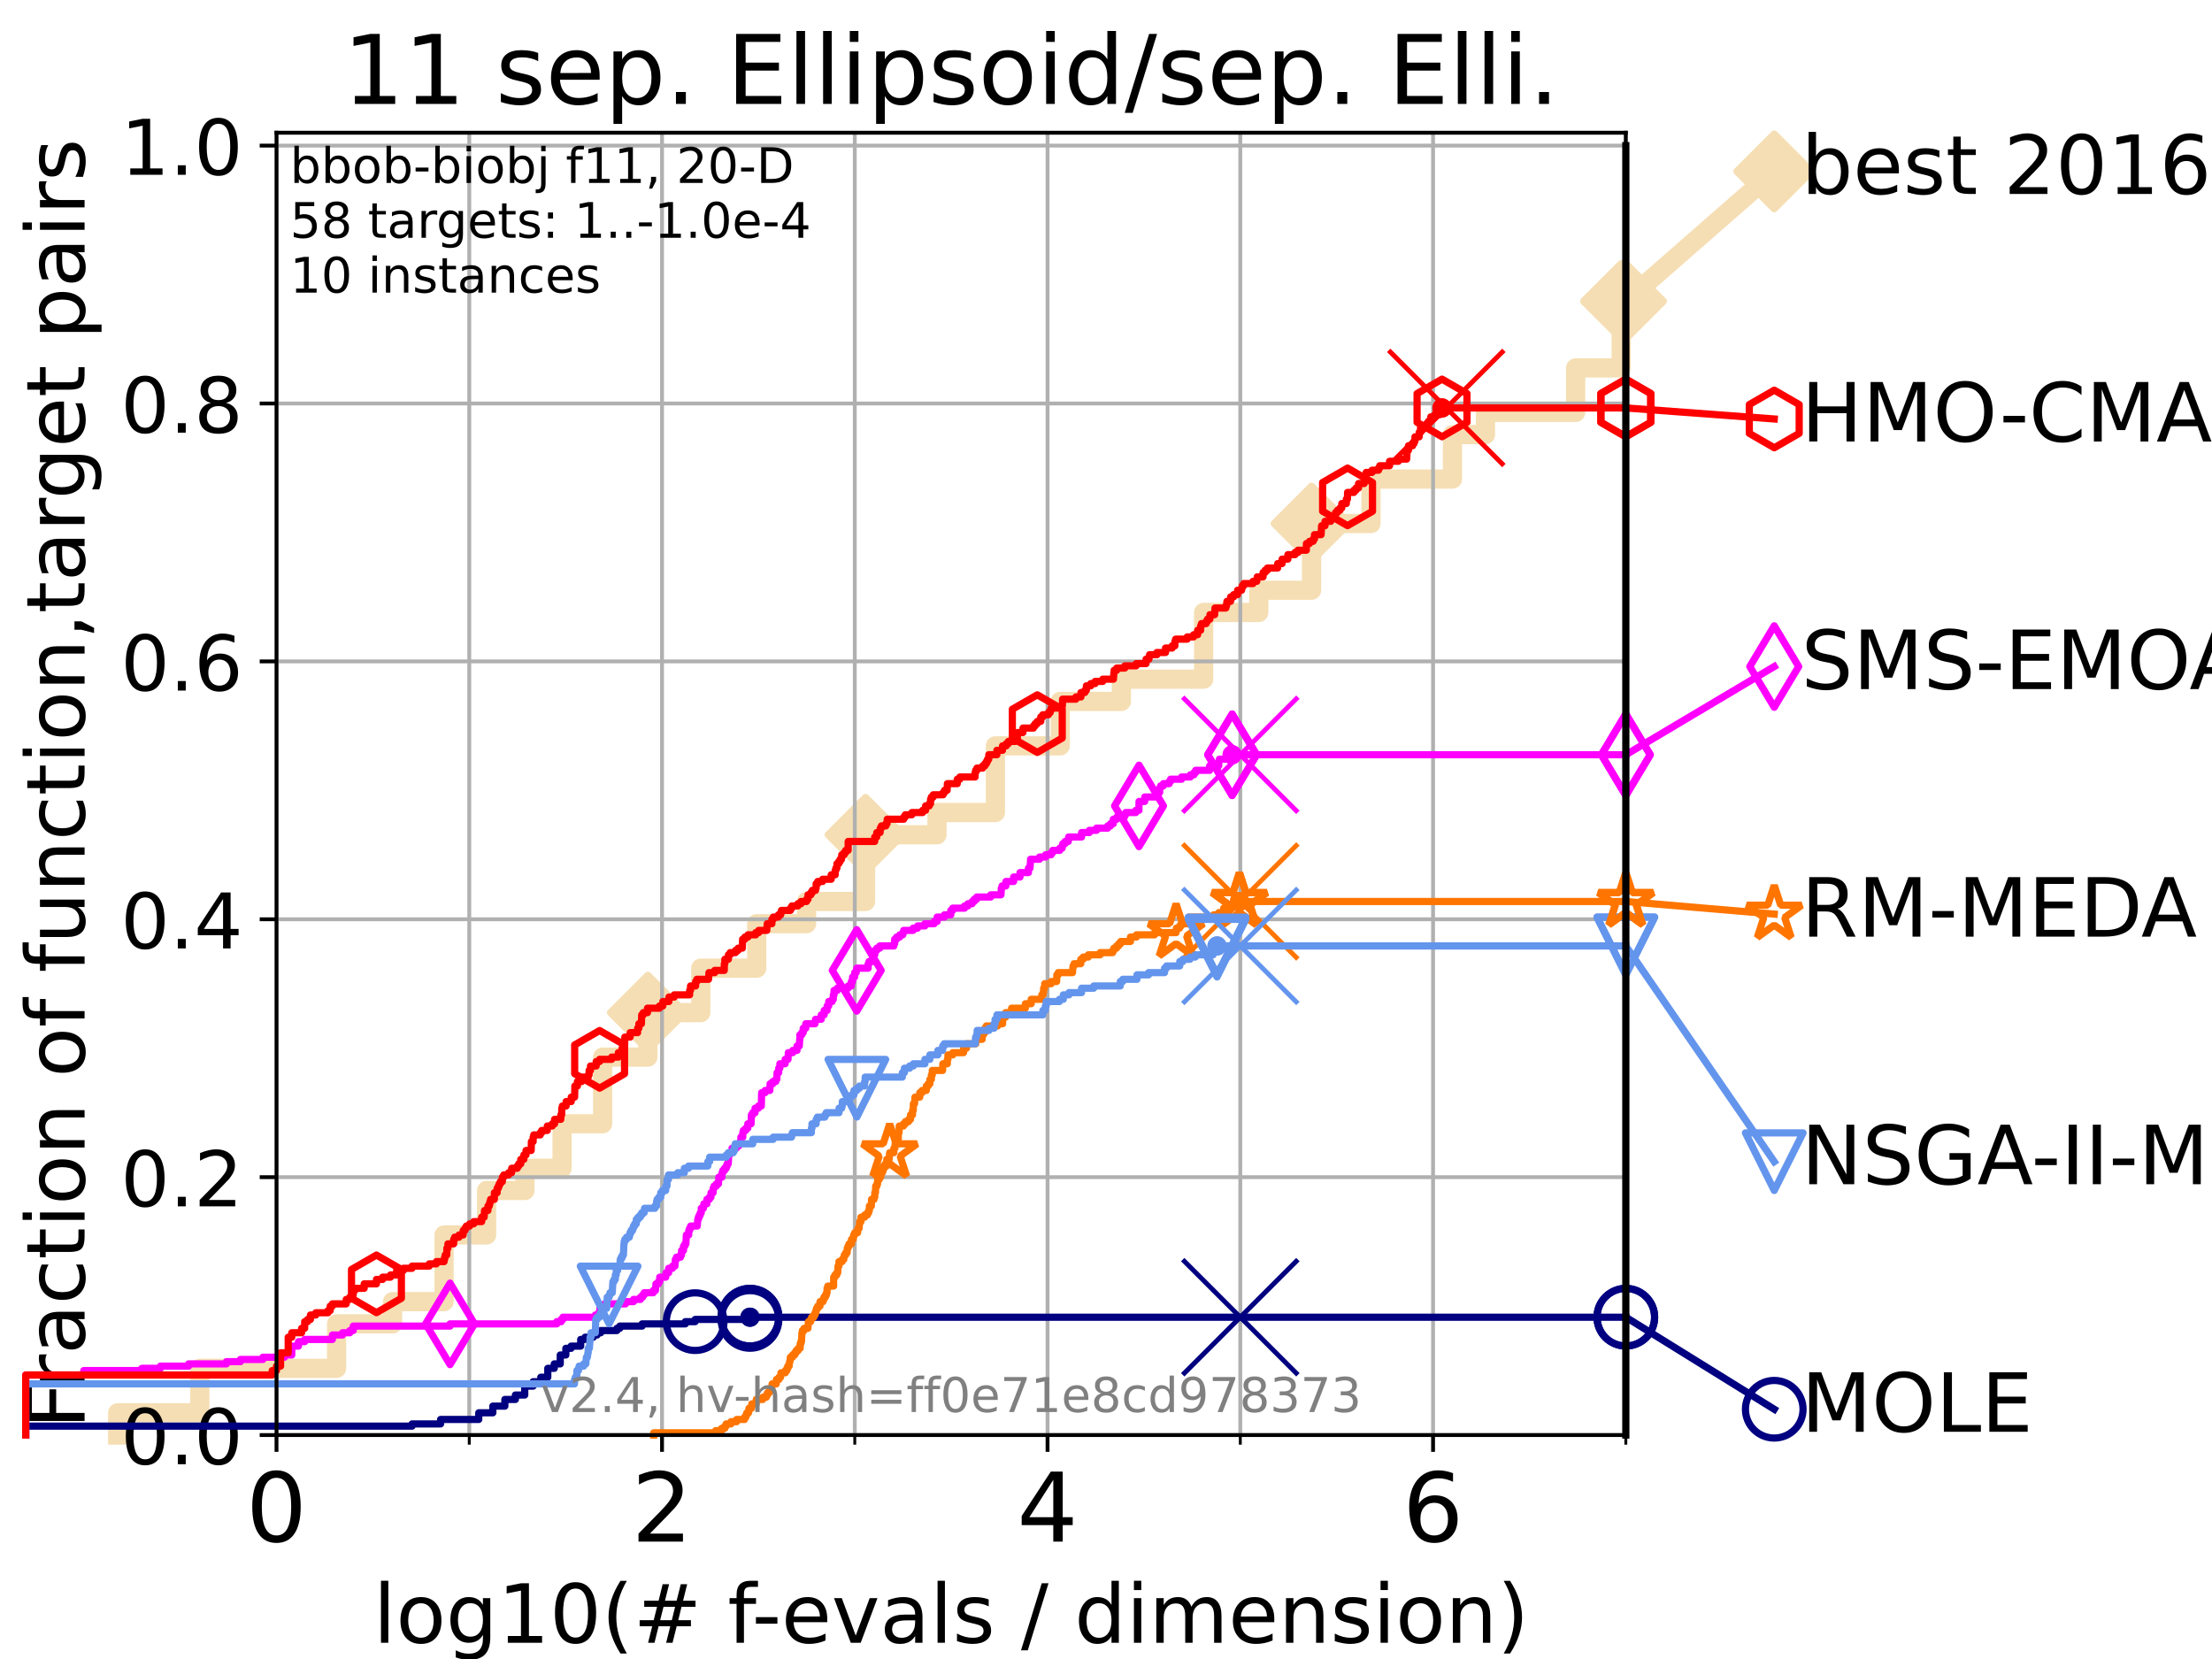 <?xml version="1.0" encoding="utf-8" standalone="no"?>
<!DOCTYPE svg PUBLIC "-//W3C//DTD SVG 1.1//EN"
  "http://www.w3.org/Graphics/SVG/1.1/DTD/svg11.dtd">
<!-- Created with matplotlib (https://matplotlib.org/) -->
<svg height="345.6pt" version="1.1" viewBox="0 0 460.8 345.6" width="460.8pt" xmlns="http://www.w3.org/2000/svg" xmlns:xlink="http://www.w3.org/1999/xlink">
 <defs>
  <style type="text/css">*{stroke-linecap:butt;stroke-linejoin:round;}</style>
 </defs>
 <g id="figure_1">
  <g id="patch_1">
   <path d="M 0 345.6 
L 460.8 345.6 
L 460.8 0 
L 0 0 
z
" style="fill:#ffffff;"/>
  </g>
  <g id="axes_1">
   <g id="patch_2">
    <path d="M 57.6 298.944 
L 338.688 298.944 
L 338.688 27.648 
L 57.6 27.648 
z
" style="fill:#ffffff;"/>
   </g>
   <g id="line2d_1">
    <path d="M 24.516 298.944 
L 24.516 294.313 
L 41.621 294.313 
L 41.621 285.05 
L 70.119 285.05 
L 70.119 275.788 
L 81.776 275.788 
L 81.776 271.157 
L 92.504 271.157 
L 92.504 257.263 
L 101.366 257.263 
L 101.366 248.001 
L 109.357 248.001 
L 109.357 243.37 
L 117.088 243.37 
L 117.088 234.107 
L 125.542 234.107 
L 125.542 220.214 
L 134.963 220.214 
L 134.963 210.951 
L 145.982 210.951 
L 145.982 201.689 
L 157.642 201.689 
L 157.642 192.426 
L 168.025 192.426 
L 168.025 187.795 
L 180.307 187.795 
L 180.307 173.901 
L 195.195 173.901 
L 195.195 169.27 
L 207.358 169.27 
L 207.358 155.377 
L 220.863 155.377 
L 220.863 146.114 
L 233.603 146.114 
L 233.603 141.483 
L 250.743 141.483 
L 250.743 127.589 
L 262.229 127.589 
L 262.229 122.958 
L 273.221 122.958 
L 273.221 109.065 
L 285.6 109.065 
L 285.6 99.802 
L 302.574 99.802 
L 302.574 90.54 
L 309.453 90.54 
L 309.453 85.909 
L 328.238 85.909 
L 328.238 76.646 
L 337.717 76.646 
L 337.717 62.753 
L 338.688 62.753 
" style="fill:none;stroke:#f5deb3;stroke-linecap:square;stroke-width:4;"/>
   </g>
   <g id="line2d_2">
    <defs>
     <path d="M -0 7.778 
L 7.778 0 
L 0 -7.778 
L -7.778 -0 
z
" id="m747ab64c8a" style="stroke:#f5deb3;stroke-linejoin:miter;stroke-width:1.5;"/>
    </defs>
    <g>
     <use style="fill:#f5deb3;stroke:#f5deb3;stroke-linejoin:miter;stroke-width:1.5;" x="134.963" xlink:href="#m747ab64c8a" y="210.951"/>
     <use style="fill:#f5deb3;stroke:#f5deb3;stroke-linejoin:miter;stroke-width:1.5;" x="180.307" xlink:href="#m747ab64c8a" y="173.901"/>
     <use style="fill:#f5deb3;stroke:#f5deb3;stroke-linejoin:miter;stroke-width:1.5;" x="273.221" xlink:href="#m747ab64c8a" y="109.065"/>
     <use style="fill:#f5deb3;stroke:#f5deb3;stroke-linejoin:miter;stroke-width:1.5;" x="337.717" xlink:href="#m747ab64c8a" y="62.753"/>
     <use style="fill:#f5deb3;stroke:#f5deb3;stroke-linejoin:miter;stroke-width:1.5;" x="337.717" xlink:href="#m747ab64c8a" y="62.753"/>
     <use style="fill:#f5deb3;stroke:#f5deb3;stroke-linejoin:miter;stroke-width:1.5;" x="338.688" xlink:href="#m747ab64c8a" y="62.753"/>
    </g>
   </g>
   <g id="line2d_3">
    <path style="fill:none;stroke:#f5deb3;stroke-linecap:square;stroke-width:4;"/>
    <g/>
   </g>
   <g id="line2d_4">
    <path d="M 338.688 62.753 
L 369.608 35.706 
" style="fill:none;stroke:#f5deb3;stroke-linecap:square;stroke-width:4;"/>
    <g>
     <use style="fill:#f5deb3;stroke:#f5deb3;stroke-linejoin:miter;stroke-width:1.5;" x="338.688" xlink:href="#m747ab64c8a" y="62.753"/>
     <use style="fill:#f5deb3;stroke:#f5deb3;stroke-linejoin:miter;stroke-width:1.5;" x="369.608" xlink:href="#m747ab64c8a" y="35.706"/>
    </g>
   </g>
   <g id="matplotlib.axis_1">
    <g id="xtick_1">
     <g id="line2d_5">
      <path clip-path="url(#p43a6b907fa)" d="M 57.6 298.944 
L 57.6 27.648 
" style="fill:none;stroke:#b0b0b0;stroke-linecap:square;stroke-width:0.8;"/>
     </g>
     <g id="line2d_6">
      <defs>
       <path d="M 0 0 
L 0 3.5 
" id="mdb6efab3d8" style="stroke:#000000;stroke-width:0.8;"/>
      </defs>
      <g>
       <use style="stroke:#000000;stroke-width:0.8;" x="57.6" xlink:href="#mdb6efab3d8" y="298.944"/>
      </g>
     </g>
     <g id="text_1">
      <!-- 0 -->
      <g transform="translate(51.237 321.141)scale(0.2 -0.2)">
       <defs>
        <path d="M 31.781 66.406 
Q 24.172 66.406 20.328 58.906 
Q 16.5 51.422 16.5 36.375 
Q 16.5 21.391 20.328 13.891 
Q 24.172 6.391 31.781 6.391 
Q 39.453 6.391 43.281 13.891 
Q 47.125 21.391 47.125 36.375 
Q 47.125 51.422 43.281 58.906 
Q 39.453 66.406 31.781 66.406 
z
M 31.781 74.219 
Q 44.047 74.219 50.516 64.516 
Q 56.984 54.828 56.984 36.375 
Q 56.984 17.969 50.516 8.266 
Q 44.047 -1.422 31.781 -1.422 
Q 19.531 -1.422 13.062 8.266 
Q 6.594 17.969 6.594 36.375 
Q 6.594 54.828 13.062 64.516 
Q 19.531 74.219 31.781 74.219 
z
" id="DejaVuSans-48"/>
       </defs>
       <use xlink:href="#DejaVuSans-48"/>
      </g>
     </g>
    </g>
    <g id="xtick_2">
     <g id="line2d_7">
      <path clip-path="url(#p43a6b907fa)" d="M 137.911 298.944 
L 137.911 27.648 
" style="fill:none;stroke:#b0b0b0;stroke-linecap:square;stroke-width:0.8;"/>
     </g>
     <g id="line2d_8">
      <g>
       <use style="stroke:#000000;stroke-width:0.8;" x="137.911" xlink:href="#mdb6efab3d8" y="298.944"/>
      </g>
     </g>
     <g id="text_2">
      <!-- 2 -->
      <g transform="translate(131.548 321.141)scale(0.2 -0.2)">
       <defs>
        <path d="M 19.188 8.297 
L 53.609 8.297 
L 53.609 0 
L 7.328 0 
L 7.328 8.297 
Q 12.938 14.109 22.625 23.891 
Q 32.328 33.688 34.812 36.531 
Q 39.547 41.844 41.422 45.531 
Q 43.312 49.219 43.312 52.781 
Q 43.312 58.594 39.234 62.25 
Q 35.156 65.922 28.609 65.922 
Q 23.969 65.922 18.812 64.312 
Q 13.672 62.703 7.812 59.422 
L 7.812 69.391 
Q 13.766 71.781 18.938 73 
Q 24.125 74.219 28.422 74.219 
Q 39.75 74.219 46.484 68.547 
Q 53.219 62.891 53.219 53.422 
Q 53.219 48.922 51.531 44.891 
Q 49.859 40.875 45.406 35.406 
Q 44.188 33.984 37.641 27.219 
Q 31.109 20.453 19.188 8.297 
z
" id="DejaVuSans-50"/>
       </defs>
       <use xlink:href="#DejaVuSans-50"/>
      </g>
     </g>
    </g>
    <g id="xtick_3">
     <g id="line2d_9">
      <path clip-path="url(#p43a6b907fa)" d="M 218.222 298.944 
L 218.222 27.648 
" style="fill:none;stroke:#b0b0b0;stroke-linecap:square;stroke-width:0.8;"/>
     </g>
     <g id="line2d_10">
      <g>
       <use style="stroke:#000000;stroke-width:0.8;" x="218.222" xlink:href="#mdb6efab3d8" y="298.944"/>
      </g>
     </g>
     <g id="text_3">
      <!-- 4 -->
      <g transform="translate(211.859 321.141)scale(0.2 -0.2)">
       <defs>
        <path d="M 37.797 64.312 
L 12.891 25.391 
L 37.797 25.391 
z
M 35.203 72.906 
L 47.609 72.906 
L 47.609 25.391 
L 58.016 25.391 
L 58.016 17.188 
L 47.609 17.188 
L 47.609 0 
L 37.797 0 
L 37.797 17.188 
L 4.891 17.188 
L 4.891 26.703 
z
" id="DejaVuSans-52"/>
       </defs>
       <use xlink:href="#DejaVuSans-52"/>
      </g>
     </g>
    </g>
    <g id="xtick_4">
     <g id="line2d_11">
      <path clip-path="url(#p43a6b907fa)" d="M 298.533 298.944 
L 298.533 27.648 
" style="fill:none;stroke:#b0b0b0;stroke-linecap:square;stroke-width:0.8;"/>
     </g>
     <g id="line2d_12">
      <g>
       <use style="stroke:#000000;stroke-width:0.8;" x="298.533" xlink:href="#mdb6efab3d8" y="298.944"/>
      </g>
     </g>
     <g id="text_4">
      <!-- 6 -->
      <g transform="translate(292.17 321.141)scale(0.2 -0.2)">
       <defs>
        <path d="M 33.016 40.375 
Q 26.375 40.375 22.484 35.828 
Q 18.609 31.297 18.609 23.391 
Q 18.609 15.531 22.484 10.953 
Q 26.375 6.391 33.016 6.391 
Q 39.656 6.391 43.531 10.953 
Q 47.406 15.531 47.406 23.391 
Q 47.406 31.297 43.531 35.828 
Q 39.656 40.375 33.016 40.375 
z
M 52.594 71.297 
L 52.594 62.312 
Q 48.875 64.062 45.094 64.984 
Q 41.312 65.922 37.594 65.922 
Q 27.828 65.922 22.672 59.328 
Q 17.531 52.734 16.797 39.406 
Q 19.672 43.656 24.016 45.922 
Q 28.375 48.188 33.594 48.188 
Q 44.578 48.188 50.953 41.516 
Q 57.328 34.859 57.328 23.391 
Q 57.328 12.156 50.688 5.359 
Q 44.047 -1.422 33.016 -1.422 
Q 20.359 -1.422 13.672 8.266 
Q 6.984 17.969 6.984 36.375 
Q 6.984 53.656 15.188 63.938 
Q 23.391 74.219 37.203 74.219 
Q 40.922 74.219 44.703 73.484 
Q 48.484 72.75 52.594 71.297 
z
" id="DejaVuSans-54"/>
       </defs>
       <use xlink:href="#DejaVuSans-54"/>
      </g>
     </g>
    </g>
    <g id="xtick_5">
     <g id="line2d_13">
      <path clip-path="url(#p43a6b907fa)" d="M 97.755 298.944 
L 97.755 27.648 
" style="fill:none;stroke:#b0b0b0;stroke-linecap:square;stroke-width:0.8;"/>
     </g>
     <g id="line2d_14">
      <defs>
       <path d="M 0 0 
L 0 2 
" id="me12cd58388" style="stroke:#000000;stroke-width:0.6;"/>
      </defs>
      <g>
       <use style="stroke:#000000;stroke-width:0.6;" x="97.755" xlink:href="#me12cd58388" y="298.944"/>
      </g>
     </g>
    </g>
    <g id="xtick_6">
     <g id="line2d_15">
      <path clip-path="url(#p43a6b907fa)" d="M 178.066 298.944 
L 178.066 27.648 
" style="fill:none;stroke:#b0b0b0;stroke-linecap:square;stroke-width:0.8;"/>
     </g>
     <g id="line2d_16">
      <g>
       <use style="stroke:#000000;stroke-width:0.6;" x="178.066" xlink:href="#me12cd58388" y="298.944"/>
      </g>
     </g>
    </g>
    <g id="xtick_7">
     <g id="line2d_17">
      <path clip-path="url(#p43a6b907fa)" d="M 258.377 298.944 
L 258.377 27.648 
" style="fill:none;stroke:#b0b0b0;stroke-linecap:square;stroke-width:0.8;"/>
     </g>
     <g id="line2d_18">
      <g>
       <use style="stroke:#000000;stroke-width:0.6;" x="258.377" xlink:href="#me12cd58388" y="298.944"/>
      </g>
     </g>
    </g>
    <g id="xtick_8">
     <g id="line2d_19">
      <path clip-path="url(#p43a6b907fa)" d="M 338.688 298.944 
L 338.688 27.648 
" style="fill:none;stroke:#b0b0b0;stroke-linecap:square;stroke-width:0.8;"/>
     </g>
     <g id="line2d_20">
      <g>
       <use style="stroke:#000000;stroke-width:0.6;" x="338.688" xlink:href="#me12cd58388" y="298.944"/>
      </g>
     </g>
    </g>
    <g id="text_5">
     <!-- log10(# f-evals / dimension) -->
     <g transform="translate(77.764 342.218)scale(0.17 -0.17)">
      <defs>
       <path d="M 9.422 75.984 
L 18.406 75.984 
L 18.406 0 
L 9.422 0 
z
" id="DejaVuSans-108"/>
       <path d="M 30.609 48.391 
Q 23.391 48.391 19.188 42.75 
Q 14.984 37.109 14.984 27.297 
Q 14.984 17.484 19.156 11.844 
Q 23.344 6.203 30.609 6.203 
Q 37.797 6.203 41.984 11.859 
Q 46.188 17.531 46.188 27.297 
Q 46.188 37.016 41.984 42.703 
Q 37.797 48.391 30.609 48.391 
z
M 30.609 56 
Q 42.328 56 49.016 48.375 
Q 55.719 40.766 55.719 27.297 
Q 55.719 13.875 49.016 6.219 
Q 42.328 -1.422 30.609 -1.422 
Q 18.844 -1.422 12.172 6.219 
Q 5.516 13.875 5.516 27.297 
Q 5.516 40.766 12.172 48.375 
Q 18.844 56 30.609 56 
z
" id="DejaVuSans-111"/>
       <path d="M 45.406 27.984 
Q 45.406 37.75 41.375 43.109 
Q 37.359 48.484 30.078 48.484 
Q 22.859 48.484 18.828 43.109 
Q 14.797 37.75 14.797 27.984 
Q 14.797 18.266 18.828 12.891 
Q 22.859 7.516 30.078 7.516 
Q 37.359 7.516 41.375 12.891 
Q 45.406 18.266 45.406 27.984 
z
M 54.391 6.781 
Q 54.391 -7.172 48.188 -13.984 
Q 42 -20.797 29.203 -20.797 
Q 24.469 -20.797 20.266 -20.094 
Q 16.062 -19.391 12.109 -17.922 
L 12.109 -9.188 
Q 16.062 -11.328 19.922 -12.344 
Q 23.781 -13.375 27.781 -13.375 
Q 36.625 -13.375 41.016 -8.766 
Q 45.406 -4.156 45.406 5.172 
L 45.406 9.625 
Q 42.625 4.781 38.281 2.391 
Q 33.938 0 27.875 0 
Q 17.828 0 11.672 7.656 
Q 5.516 15.328 5.516 27.984 
Q 5.516 40.672 11.672 48.328 
Q 17.828 56 27.875 56 
Q 33.938 56 38.281 53.609 
Q 42.625 51.219 45.406 46.391 
L 45.406 54.688 
L 54.391 54.688 
z
" id="DejaVuSans-103"/>
       <path d="M 12.406 8.297 
L 28.516 8.297 
L 28.516 63.922 
L 10.984 60.406 
L 10.984 69.391 
L 28.422 72.906 
L 38.281 72.906 
L 38.281 8.297 
L 54.391 8.297 
L 54.391 0 
L 12.406 0 
z
" id="DejaVuSans-49"/>
       <path d="M 31 75.875 
Q 24.469 64.656 21.281 53.656 
Q 18.109 42.672 18.109 31.391 
Q 18.109 20.125 21.312 9.062 
Q 24.516 -2 31 -13.188 
L 23.188 -13.188 
Q 15.875 -1.703 12.234 9.375 
Q 8.594 20.453 8.594 31.391 
Q 8.594 42.281 12.203 53.312 
Q 15.828 64.359 23.188 75.875 
z
" id="DejaVuSans-40"/>
       <path d="M 51.125 44 
L 36.922 44 
L 32.812 27.688 
L 47.125 27.688 
z
M 43.797 71.781 
L 38.719 51.516 
L 52.984 51.516 
L 58.109 71.781 
L 65.922 71.781 
L 60.891 51.516 
L 76.125 51.516 
L 76.125 44 
L 58.984 44 
L 54.984 27.688 
L 70.516 27.688 
L 70.516 20.219 
L 53.078 20.219 
L 48 0 
L 40.188 0 
L 45.219 20.219 
L 30.906 20.219 
L 25.875 0 
L 18.016 0 
L 23.094 20.219 
L 7.719 20.219 
L 7.719 27.688 
L 24.906 27.688 
L 29 44 
L 13.281 44 
L 13.281 51.516 
L 30.906 51.516 
L 35.891 71.781 
z
" id="DejaVuSans-35"/>
       <path id="DejaVuSans-32"/>
       <path d="M 37.109 75.984 
L 37.109 68.5 
L 28.516 68.5 
Q 23.688 68.5 21.797 66.547 
Q 19.922 64.594 19.922 59.516 
L 19.922 54.688 
L 34.719 54.688 
L 34.719 47.703 
L 19.922 47.703 
L 19.922 0 
L 10.891 0 
L 10.891 47.703 
L 2.297 47.703 
L 2.297 54.688 
L 10.891 54.688 
L 10.891 58.5 
Q 10.891 67.625 15.141 71.797 
Q 19.391 75.984 28.609 75.984 
z
" id="DejaVuSans-102"/>
       <path d="M 4.891 31.391 
L 31.203 31.391 
L 31.203 23.391 
L 4.891 23.391 
z
" id="DejaVuSans-45"/>
       <path d="M 56.203 29.594 
L 56.203 25.203 
L 14.891 25.203 
Q 15.484 15.922 20.484 11.062 
Q 25.484 6.203 34.422 6.203 
Q 39.594 6.203 44.453 7.469 
Q 49.312 8.734 54.109 11.281 
L 54.109 2.781 
Q 49.266 0.734 44.188 -0.344 
Q 39.109 -1.422 33.891 -1.422 
Q 20.797 -1.422 13.156 6.188 
Q 5.516 13.812 5.516 26.812 
Q 5.516 40.234 12.766 48.109 
Q 20.016 56 32.328 56 
Q 43.359 56 49.781 48.891 
Q 56.203 41.797 56.203 29.594 
z
M 47.219 32.234 
Q 47.125 39.594 43.094 43.984 
Q 39.062 48.391 32.422 48.391 
Q 24.906 48.391 20.391 44.141 
Q 15.875 39.891 15.188 32.172 
z
" id="DejaVuSans-101"/>
       <path d="M 2.984 54.688 
L 12.5 54.688 
L 29.594 8.797 
L 46.688 54.688 
L 56.203 54.688 
L 35.688 0 
L 23.484 0 
z
" id="DejaVuSans-118"/>
       <path d="M 34.281 27.484 
Q 23.391 27.484 19.188 25 
Q 14.984 22.516 14.984 16.5 
Q 14.984 11.719 18.141 8.906 
Q 21.297 6.109 26.703 6.109 
Q 34.188 6.109 38.703 11.406 
Q 43.219 16.703 43.219 25.484 
L 43.219 27.484 
z
M 52.203 31.203 
L 52.203 0 
L 43.219 0 
L 43.219 8.297 
Q 40.141 3.328 35.547 0.953 
Q 30.953 -1.422 24.312 -1.422 
Q 15.922 -1.422 10.953 3.297 
Q 6 8.016 6 15.922 
Q 6 25.141 12.172 29.828 
Q 18.359 34.516 30.609 34.516 
L 43.219 34.516 
L 43.219 35.406 
Q 43.219 41.609 39.141 45 
Q 35.062 48.391 27.688 48.391 
Q 23 48.391 18.547 47.266 
Q 14.109 46.141 10.016 43.891 
L 10.016 52.203 
Q 14.938 54.109 19.578 55.047 
Q 24.219 56 28.609 56 
Q 40.484 56 46.344 49.844 
Q 52.203 43.703 52.203 31.203 
z
" id="DejaVuSans-97"/>
       <path d="M 44.281 53.078 
L 44.281 44.578 
Q 40.484 46.531 36.375 47.5 
Q 32.281 48.484 27.875 48.484 
Q 21.188 48.484 17.844 46.438 
Q 14.5 44.391 14.5 40.281 
Q 14.5 37.156 16.891 35.375 
Q 19.281 33.594 26.516 31.984 
L 29.594 31.297 
Q 39.156 29.25 43.188 25.516 
Q 47.219 21.781 47.219 15.094 
Q 47.219 7.469 41.188 3.016 
Q 35.156 -1.422 24.609 -1.422 
Q 20.219 -1.422 15.453 -0.562 
Q 10.688 0.297 5.422 2 
L 5.422 11.281 
Q 10.406 8.688 15.234 7.391 
Q 20.062 6.109 24.812 6.109 
Q 31.156 6.109 34.562 8.281 
Q 37.984 10.453 37.984 14.406 
Q 37.984 18.062 35.516 20.016 
Q 33.062 21.969 24.703 23.781 
L 21.578 24.516 
Q 13.234 26.266 9.516 29.906 
Q 5.812 33.547 5.812 39.891 
Q 5.812 47.609 11.281 51.797 
Q 16.75 56 26.812 56 
Q 31.781 56 36.172 55.266 
Q 40.578 54.547 44.281 53.078 
z
" id="DejaVuSans-115"/>
       <path d="M 25.391 72.906 
L 33.688 72.906 
L 8.297 -9.281 
L 0 -9.281 
z
" id="DejaVuSans-47"/>
       <path d="M 45.406 46.391 
L 45.406 75.984 
L 54.391 75.984 
L 54.391 0 
L 45.406 0 
L 45.406 8.203 
Q 42.578 3.328 38.25 0.953 
Q 33.938 -1.422 27.875 -1.422 
Q 17.969 -1.422 11.734 6.484 
Q 5.516 14.406 5.516 27.297 
Q 5.516 40.188 11.734 48.094 
Q 17.969 56 27.875 56 
Q 33.938 56 38.25 53.625 
Q 42.578 51.266 45.406 46.391 
z
M 14.797 27.297 
Q 14.797 17.391 18.875 11.75 
Q 22.953 6.109 30.078 6.109 
Q 37.203 6.109 41.297 11.75 
Q 45.406 17.391 45.406 27.297 
Q 45.406 37.203 41.297 42.844 
Q 37.203 48.484 30.078 48.484 
Q 22.953 48.484 18.875 42.844 
Q 14.797 37.203 14.797 27.297 
z
" id="DejaVuSans-100"/>
       <path d="M 9.422 54.688 
L 18.406 54.688 
L 18.406 0 
L 9.422 0 
z
M 9.422 75.984 
L 18.406 75.984 
L 18.406 64.594 
L 9.422 64.594 
z
" id="DejaVuSans-105"/>
       <path d="M 52 44.188 
Q 55.375 50.25 60.062 53.125 
Q 64.75 56 71.094 56 
Q 79.641 56 84.281 50.016 
Q 88.922 44.047 88.922 33.016 
L 88.922 0 
L 79.891 0 
L 79.891 32.719 
Q 79.891 40.578 77.094 44.375 
Q 74.312 48.188 68.609 48.188 
Q 61.625 48.188 57.562 43.547 
Q 53.516 38.922 53.516 30.906 
L 53.516 0 
L 44.484 0 
L 44.484 32.719 
Q 44.484 40.625 41.703 44.406 
Q 38.922 48.188 33.109 48.188 
Q 26.219 48.188 22.156 43.531 
Q 18.109 38.875 18.109 30.906 
L 18.109 0 
L 9.078 0 
L 9.078 54.688 
L 18.109 54.688 
L 18.109 46.188 
Q 21.188 51.219 25.484 53.609 
Q 29.781 56 35.688 56 
Q 41.656 56 45.828 52.969 
Q 50 49.953 52 44.188 
z
" id="DejaVuSans-109"/>
       <path d="M 54.891 33.016 
L 54.891 0 
L 45.906 0 
L 45.906 32.719 
Q 45.906 40.484 42.875 44.328 
Q 39.844 48.188 33.797 48.188 
Q 26.516 48.188 22.312 43.547 
Q 18.109 38.922 18.109 30.906 
L 18.109 0 
L 9.078 0 
L 9.078 54.688 
L 18.109 54.688 
L 18.109 46.188 
Q 21.344 51.125 25.703 53.562 
Q 30.078 56 35.797 56 
Q 45.219 56 50.047 50.172 
Q 54.891 44.344 54.891 33.016 
z
" id="DejaVuSans-110"/>
       <path d="M 8.016 75.875 
L 15.828 75.875 
Q 23.141 64.359 26.781 53.312 
Q 30.422 42.281 30.422 31.391 
Q 30.422 20.453 26.781 9.375 
Q 23.141 -1.703 15.828 -13.188 
L 8.016 -13.188 
Q 14.5 -2 17.703 9.062 
Q 20.906 20.125 20.906 31.391 
Q 20.906 42.672 17.703 53.656 
Q 14.5 64.656 8.016 75.875 
z
" id="DejaVuSans-41"/>
      </defs>
      <use xlink:href="#DejaVuSans-108"/>
      <use x="27.783" xlink:href="#DejaVuSans-111"/>
      <use x="88.965" xlink:href="#DejaVuSans-103"/>
      <use x="152.441" xlink:href="#DejaVuSans-49"/>
      <use x="216.064" xlink:href="#DejaVuSans-48"/>
      <use x="279.688" xlink:href="#DejaVuSans-40"/>
      <use x="318.701" xlink:href="#DejaVuSans-35"/>
      <use x="402.49" xlink:href="#DejaVuSans-32"/>
      <use x="434.277" xlink:href="#DejaVuSans-102"/>
      <use x="463.982" xlink:href="#DejaVuSans-45"/>
      <use x="500.066" xlink:href="#DejaVuSans-101"/>
      <use x="561.59" xlink:href="#DejaVuSans-118"/>
      <use x="620.77" xlink:href="#DejaVuSans-97"/>
      <use x="682.049" xlink:href="#DejaVuSans-108"/>
      <use x="709.832" xlink:href="#DejaVuSans-115"/>
      <use x="761.932" xlink:href="#DejaVuSans-32"/>
      <use x="793.719" xlink:href="#DejaVuSans-47"/>
      <use x="827.41" xlink:href="#DejaVuSans-32"/>
      <use x="859.197" xlink:href="#DejaVuSans-100"/>
      <use x="922.674" xlink:href="#DejaVuSans-105"/>
      <use x="950.457" xlink:href="#DejaVuSans-109"/>
      <use x="1047.869" xlink:href="#DejaVuSans-101"/>
      <use x="1109.393" xlink:href="#DejaVuSans-110"/>
      <use x="1172.771" xlink:href="#DejaVuSans-115"/>
      <use x="1224.871" xlink:href="#DejaVuSans-105"/>
      <use x="1252.654" xlink:href="#DejaVuSans-111"/>
      <use x="1313.836" xlink:href="#DejaVuSans-110"/>
      <use x="1377.215" xlink:href="#DejaVuSans-41"/>
     </g>
    </g>
   </g>
   <g id="matplotlib.axis_2">
    <g id="ytick_1">
     <g id="line2d_21">
      <path clip-path="url(#p43a6b907fa)" d="M 57.6 298.944 
L 338.688 298.944 
" style="fill:none;stroke:#b0b0b0;stroke-linecap:square;stroke-width:0.8;"/>
     </g>
     <g id="line2d_22">
      <defs>
       <path d="M 0 0 
L -3.5 0 
" id="mda00112315" style="stroke:#000000;stroke-width:0.8;"/>
      </defs>
      <g>
       <use style="stroke:#000000;stroke-width:0.8;" x="57.6" xlink:href="#mda00112315" y="298.944"/>
      </g>
     </g>
     <g id="text_6">
      <!-- 0.0 -->
      <g transform="translate(25.155 305.023)scale(0.16 -0.16)">
       <defs>
        <path d="M 10.688 12.406 
L 21 12.406 
L 21 0 
L 10.688 0 
z
" id="DejaVuSans-46"/>
       </defs>
       <use xlink:href="#DejaVuSans-48"/>
       <use x="63.623" xlink:href="#DejaVuSans-46"/>
       <use x="95.41" xlink:href="#DejaVuSans-48"/>
      </g>
     </g>
    </g>
    <g id="ytick_2">
     <g id="line2d_23">
      <path clip-path="url(#p43a6b907fa)" d="M 57.6 245.222 
L 338.688 245.222 
" style="fill:none;stroke:#b0b0b0;stroke-linecap:square;stroke-width:0.8;"/>
     </g>
     <g id="line2d_24">
      <g>
       <use style="stroke:#000000;stroke-width:0.8;" x="57.6" xlink:href="#mda00112315" y="245.222"/>
      </g>
     </g>
     <g id="text_7">
      <!-- 0.2 -->
      <g transform="translate(25.155 251.301)scale(0.16 -0.16)">
       <use xlink:href="#DejaVuSans-48"/>
       <use x="63.623" xlink:href="#DejaVuSans-46"/>
       <use x="95.41" xlink:href="#DejaVuSans-50"/>
      </g>
     </g>
    </g>
    <g id="ytick_3">
     <g id="line2d_25">
      <path clip-path="url(#p43a6b907fa)" d="M 57.6 191.5 
L 338.688 191.5 
" style="fill:none;stroke:#b0b0b0;stroke-linecap:square;stroke-width:0.8;"/>
     </g>
     <g id="line2d_26">
      <g>
       <use style="stroke:#000000;stroke-width:0.8;" x="57.6" xlink:href="#mda00112315" y="191.5"/>
      </g>
     </g>
     <g id="text_8">
      <!-- 0.4 -->
      <g transform="translate(25.155 197.579)scale(0.16 -0.16)">
       <use xlink:href="#DejaVuSans-48"/>
       <use x="63.623" xlink:href="#DejaVuSans-46"/>
       <use x="95.41" xlink:href="#DejaVuSans-52"/>
      </g>
     </g>
    </g>
    <g id="ytick_4">
     <g id="line2d_27">
      <path clip-path="url(#p43a6b907fa)" d="M 57.6 137.778 
L 338.688 137.778 
" style="fill:none;stroke:#b0b0b0;stroke-linecap:square;stroke-width:0.8;"/>
     </g>
     <g id="line2d_28">
      <g>
       <use style="stroke:#000000;stroke-width:0.8;" x="57.6" xlink:href="#mda00112315" y="137.778"/>
      </g>
     </g>
     <g id="text_9">
      <!-- 0.6 -->
      <g transform="translate(25.155 143.857)scale(0.16 -0.16)">
       <use xlink:href="#DejaVuSans-48"/>
       <use x="63.623" xlink:href="#DejaVuSans-46"/>
       <use x="95.41" xlink:href="#DejaVuSans-54"/>
      </g>
     </g>
    </g>
    <g id="ytick_5">
     <g id="line2d_29">
      <path clip-path="url(#p43a6b907fa)" d="M 57.6 84.056 
L 338.688 84.056 
" style="fill:none;stroke:#b0b0b0;stroke-linecap:square;stroke-width:0.8;"/>
     </g>
     <g id="line2d_30">
      <g>
       <use style="stroke:#000000;stroke-width:0.8;" x="57.6" xlink:href="#mda00112315" y="84.056"/>
      </g>
     </g>
     <g id="text_10">
      <!-- 0.8 -->
      <g transform="translate(25.155 90.135)scale(0.16 -0.16)">
       <defs>
        <path d="M 31.781 34.625 
Q 24.75 34.625 20.719 30.859 
Q 16.703 27.094 16.703 20.516 
Q 16.703 13.922 20.719 10.156 
Q 24.75 6.391 31.781 6.391 
Q 38.812 6.391 42.859 10.172 
Q 46.922 13.969 46.922 20.516 
Q 46.922 27.094 42.891 30.859 
Q 38.875 34.625 31.781 34.625 
z
M 21.922 38.812 
Q 15.578 40.375 12.031 44.719 
Q 8.5 49.078 8.5 55.328 
Q 8.5 64.062 14.719 69.141 
Q 20.953 74.219 31.781 74.219 
Q 42.672 74.219 48.875 69.141 
Q 55.078 64.062 55.078 55.328 
Q 55.078 49.078 51.531 44.719 
Q 48 40.375 41.703 38.812 
Q 48.828 37.156 52.797 32.312 
Q 56.781 27.484 56.781 20.516 
Q 56.781 9.906 50.312 4.234 
Q 43.844 -1.422 31.781 -1.422 
Q 19.734 -1.422 13.25 4.234 
Q 6.781 9.906 6.781 20.516 
Q 6.781 27.484 10.781 32.312 
Q 14.797 37.156 21.922 38.812 
z
M 18.312 54.391 
Q 18.312 48.734 21.844 45.562 
Q 25.391 42.391 31.781 42.391 
Q 38.141 42.391 41.719 45.562 
Q 45.312 48.734 45.312 54.391 
Q 45.312 60.062 41.719 63.234 
Q 38.141 66.406 31.781 66.406 
Q 25.391 66.406 21.844 63.234 
Q 18.312 60.062 18.312 54.391 
z
" id="DejaVuSans-56"/>
       </defs>
       <use xlink:href="#DejaVuSans-48"/>
       <use x="63.623" xlink:href="#DejaVuSans-46"/>
       <use x="95.41" xlink:href="#DejaVuSans-56"/>
      </g>
     </g>
    </g>
    <g id="ytick_6">
     <g id="line2d_31">
      <path clip-path="url(#p43a6b907fa)" d="M 57.6 30.334 
L 338.688 30.334 
" style="fill:none;stroke:#b0b0b0;stroke-linecap:square;stroke-width:0.8;"/>
     </g>
     <g id="line2d_32">
      <g>
       <use style="stroke:#000000;stroke-width:0.8;" x="57.6" xlink:href="#mda00112315" y="30.334"/>
      </g>
     </g>
     <g id="text_11">
      <!-- 1.0 -->
      <g transform="translate(25.155 36.413)scale(0.16 -0.16)">
       <use xlink:href="#DejaVuSans-49"/>
       <use x="63.623" xlink:href="#DejaVuSans-46"/>
       <use x="95.41" xlink:href="#DejaVuSans-48"/>
      </g>
     </g>
    </g>
    <g id="text_12">
     <!-- Fraction of function,target pairs -->
     <g transform="translate(17.62 297.681)rotate(-90)scale(0.17 -0.17)">
      <defs>
       <path d="M 9.812 72.906 
L 51.703 72.906 
L 51.703 64.594 
L 19.672 64.594 
L 19.672 43.109 
L 48.578 43.109 
L 48.578 34.812 
L 19.672 34.812 
L 19.672 0 
L 9.812 0 
z
" id="DejaVuSans-70"/>
       <path d="M 41.109 46.297 
Q 39.594 47.172 37.812 47.578 
Q 36.031 48 33.891 48 
Q 26.266 48 22.188 43.047 
Q 18.109 38.094 18.109 28.812 
L 18.109 0 
L 9.078 0 
L 9.078 54.688 
L 18.109 54.688 
L 18.109 46.188 
Q 20.953 51.172 25.484 53.578 
Q 30.031 56 36.531 56 
Q 37.453 56 38.578 55.875 
Q 39.703 55.766 41.062 55.516 
z
" id="DejaVuSans-114"/>
       <path d="M 48.781 52.594 
L 48.781 44.188 
Q 44.969 46.297 41.141 47.344 
Q 37.312 48.391 33.406 48.391 
Q 24.656 48.391 19.812 42.844 
Q 14.984 37.312 14.984 27.297 
Q 14.984 17.281 19.812 11.734 
Q 24.656 6.203 33.406 6.203 
Q 37.312 6.203 41.141 7.25 
Q 44.969 8.297 48.781 10.406 
L 48.781 2.094 
Q 45.016 0.344 40.984 -0.531 
Q 36.969 -1.422 32.422 -1.422 
Q 20.062 -1.422 12.781 6.344 
Q 5.516 14.109 5.516 27.297 
Q 5.516 40.672 12.859 48.328 
Q 20.219 56 33.016 56 
Q 37.156 56 41.109 55.141 
Q 45.062 54.297 48.781 52.594 
z
" id="DejaVuSans-99"/>
       <path d="M 18.312 70.219 
L 18.312 54.688 
L 36.812 54.688 
L 36.812 47.703 
L 18.312 47.703 
L 18.312 18.016 
Q 18.312 11.328 20.141 9.422 
Q 21.969 7.516 27.594 7.516 
L 36.812 7.516 
L 36.812 0 
L 27.594 0 
Q 17.188 0 13.234 3.875 
Q 9.281 7.766 9.281 18.016 
L 9.281 47.703 
L 2.688 47.703 
L 2.688 54.688 
L 9.281 54.688 
L 9.281 70.219 
z
" id="DejaVuSans-116"/>
       <path d="M 8.5 21.578 
L 8.5 54.688 
L 17.484 54.688 
L 17.484 21.922 
Q 17.484 14.156 20.5 10.266 
Q 23.531 6.391 29.594 6.391 
Q 36.859 6.391 41.078 11.031 
Q 45.312 15.672 45.312 23.688 
L 45.312 54.688 
L 54.297 54.688 
L 54.297 0 
L 45.312 0 
L 45.312 8.406 
Q 42.047 3.422 37.719 1 
Q 33.406 -1.422 27.688 -1.422 
Q 18.266 -1.422 13.375 4.438 
Q 8.5 10.297 8.5 21.578 
z
M 31.109 56 
z
" id="DejaVuSans-117"/>
       <path d="M 11.719 12.406 
L 22.016 12.406 
L 22.016 4 
L 14.016 -11.625 
L 7.719 -11.625 
L 11.719 4 
z
" id="DejaVuSans-44"/>
       <path d="M 18.109 8.203 
L 18.109 -20.797 
L 9.078 -20.797 
L 9.078 54.688 
L 18.109 54.688 
L 18.109 46.391 
Q 20.953 51.266 25.266 53.625 
Q 29.594 56 35.594 56 
Q 45.562 56 51.781 48.094 
Q 58.016 40.188 58.016 27.297 
Q 58.016 14.406 51.781 6.484 
Q 45.562 -1.422 35.594 -1.422 
Q 29.594 -1.422 25.266 0.953 
Q 20.953 3.328 18.109 8.203 
z
M 48.688 27.297 
Q 48.688 37.203 44.609 42.844 
Q 40.531 48.484 33.406 48.484 
Q 26.266 48.484 22.188 42.844 
Q 18.109 37.203 18.109 27.297 
Q 18.109 17.391 22.188 11.75 
Q 26.266 6.109 33.406 6.109 
Q 40.531 6.109 44.609 11.75 
Q 48.688 17.391 48.688 27.297 
z
" id="DejaVuSans-112"/>
      </defs>
      <use xlink:href="#DejaVuSans-70"/>
      <use x="50.27" xlink:href="#DejaVuSans-114"/>
      <use x="91.383" xlink:href="#DejaVuSans-97"/>
      <use x="152.662" xlink:href="#DejaVuSans-99"/>
      <use x="207.643" xlink:href="#DejaVuSans-116"/>
      <use x="246.852" xlink:href="#DejaVuSans-105"/>
      <use x="274.635" xlink:href="#DejaVuSans-111"/>
      <use x="335.816" xlink:href="#DejaVuSans-110"/>
      <use x="399.195" xlink:href="#DejaVuSans-32"/>
      <use x="430.982" xlink:href="#DejaVuSans-111"/>
      <use x="492.164" xlink:href="#DejaVuSans-102"/>
      <use x="527.369" xlink:href="#DejaVuSans-32"/>
      <use x="559.156" xlink:href="#DejaVuSans-102"/>
      <use x="594.361" xlink:href="#DejaVuSans-117"/>
      <use x="657.74" xlink:href="#DejaVuSans-110"/>
      <use x="721.119" xlink:href="#DejaVuSans-99"/>
      <use x="776.1" xlink:href="#DejaVuSans-116"/>
      <use x="815.309" xlink:href="#DejaVuSans-105"/>
      <use x="843.092" xlink:href="#DejaVuSans-111"/>
      <use x="904.273" xlink:href="#DejaVuSans-110"/>
      <use x="967.652" xlink:href="#DejaVuSans-44"/>
      <use x="999.439" xlink:href="#DejaVuSans-116"/>
      <use x="1038.648" xlink:href="#DejaVuSans-97"/>
      <use x="1099.928" xlink:href="#DejaVuSans-114"/>
      <use x="1139.291" xlink:href="#DejaVuSans-103"/>
      <use x="1202.768" xlink:href="#DejaVuSans-101"/>
      <use x="1264.291" xlink:href="#DejaVuSans-116"/>
      <use x="1303.5" xlink:href="#DejaVuSans-32"/>
      <use x="1335.287" xlink:href="#DejaVuSans-112"/>
      <use x="1398.764" xlink:href="#DejaVuSans-97"/>
      <use x="1460.043" xlink:href="#DejaVuSans-105"/>
      <use x="1487.826" xlink:href="#DejaVuSans-114"/>
      <use x="1528.939" xlink:href="#DejaVuSans-115"/>
     </g>
    </g>
   </g>
   <g id="line2d_33">
    <defs>
     <path d="M 0 1.5 
C 0.398 1.5 0.779 1.342 1.061 1.061 
C 1.342 0.779 1.5 0.398 1.5 0 
C 1.5 -0.398 1.342 -0.779 1.061 -1.061 
C 0.779 -1.342 0.398 -1.5 0 -1.5 
C -0.398 -1.5 -0.779 -1.342 -1.061 -1.061 
C -1.342 -0.779 -1.5 -0.398 -1.5 0 
C -1.5 0.398 -1.342 0.779 -1.061 1.061 
C -0.779 1.342 -0.398 1.5 0 1.5 
z
" id="m8c62436637" style="stroke:#f5deb3;"/>
    </defs>
    <g>
     <use style="fill:#f5deb3;stroke:#f5deb3;" x="337.717" xlink:href="#m8c62436637" y="62.753"/>
     <use style="fill:#f5deb3;stroke:#f5deb3;" x="337.717" xlink:href="#m8c62436637" y="62.753"/>
    </g>
   </g>
   <g id="line2d_34">
    <defs>
     <path d="M 0 1.5 
C 0.398 1.5 0.779 1.342 1.061 1.061 
C 1.342 0.779 1.5 0.398 1.5 0 
C 1.5 -0.398 1.342 -0.779 1.061 -1.061 
C 0.779 -1.342 0.398 -1.5 0 -1.5 
C -0.398 -1.5 -0.779 -1.342 -1.061 -1.061 
C -1.342 -0.779 -1.5 -0.398 -1.5 0 
C -1.5 0.398 -1.342 0.779 -1.061 1.061 
C -0.779 1.342 -0.398 1.5 0 1.5 
z
" id="m2541d83749" style="stroke:#000080;"/>
    </defs>
    <g>
     <use style="fill:#000080;stroke:#000080;" x="156.236" xlink:href="#m2541d83749" y="274.399"/>
     <use style="fill:#000080;stroke:#000080;" x="156.236" xlink:href="#m2541d83749" y="274.399"/>
    </g>
   </g>
   <g id="line2d_35">
    <path d="M 5.357 298.944 
L 5.357 297.092 
L 85.841 297.092 
L 85.841 296.628 
L 91.783 296.628 
L 91.783 295.702 
L 99.732 295.702 
L 99.732 294.313 
L 102.663 294.313 
L 102.663 292.923 
L 105.172 292.923 
L 105.172 291.534 
L 107.365 291.534 
L 107.365 290.608 
L 109.312 290.608 
L 109.312 288.755 
L 111.064 288.755 
L 111.064 287.829 
L 112.656 287.829 
L 112.656 286.903 
L 114.114 286.903 
L 114.114 285.05 
L 115.46 285.05 
L 115.46 284.124 
L 116.71 284.124 
L 116.71 282.272 
L 117.876 282.272 
L 117.876 280.882 
L 118.968 280.882 
L 118.968 280.419 
L 120.968 280.419 
L 120.968 279.03 
L 121.888 279.03 
L 121.888 278.567 
L 123.594 278.567 
L 123.594 278.104 
L 124.388 278.104 
L 124.388 277.64 
L 125.147 277.64 
L 125.147 277.177 
L 128.516 277.177 
L 128.516 276.714 
L 129.118 276.714 
L 129.118 276.251 
L 133.767 276.251 
L 133.767 275.788 
L 142.772 275.788 
L 142.772 275.325 
L 144.812 275.325 
L 144.812 274.862 
L 156.236 274.862 
L 156.236 274.399 
L 338.688 274.399 
" style="fill:none;stroke:#000080;stroke-linecap:square;stroke-width:1.5;"/>
   </g>
   <g id="line2d_36">
    <defs>
     <path d="M 0 6 
C 1.591 6 3.117 5.368 4.243 4.243 
C 5.368 3.117 6 1.591 6 0 
C 6 -1.591 5.368 -3.117 4.243 -4.243 
C 3.117 -5.368 1.591 -6 0 -6 
C -1.591 -6 -3.117 -5.368 -4.243 -4.243 
C -5.368 -3.117 -6 -1.591 -6 0 
C -6 1.591 -5.368 3.117 -4.243 4.243 
C -3.117 5.368 -1.591 6 0 6 
z
" id="mf07d42d1e1" style="stroke:#000080;stroke-width:1.5;"/>
    </defs>
    <g>
     <use style="fill-opacity:0;stroke:#000080;stroke-width:1.5;" x="144.812" xlink:href="#mf07d42d1e1" y="275.325"/>
     <use style="fill-opacity:0;stroke:#000080;stroke-width:1.5;" x="156.236" xlink:href="#mf07d42d1e1" y="274.862"/>
     <use style="fill-opacity:0;stroke:#000080;stroke-width:1.5;" x="156.236" xlink:href="#mf07d42d1e1" y="274.399"/>
     <use style="fill-opacity:0;stroke:#000080;stroke-width:1.5;" x="156.236" xlink:href="#mf07d42d1e1" y="274.399"/>
     <use style="fill-opacity:0;stroke:#000080;stroke-width:1.5;" x="338.688" xlink:href="#mf07d42d1e1" y="274.399"/>
    </g>
   </g>
   <g id="line2d_37">
    <path style="fill:none;stroke:#000080;stroke-linecap:square;stroke-width:1.5;"/>
    <g/>
   </g>
   <g id="line2d_38">
    <path clip-path="url(#p43a6b907fa)" d="M 258.377 274.399 
" style="fill:none;stroke:#000080;stroke-linecap:square;stroke-width:1.5;"/>
    <defs>
     <path d="M -12 12 
L 12 -12 
M -12 -12 
L 12 12 
" id="m2ba1f73514" style="stroke:#000080;"/>
    </defs>
    <g clip-path="url(#p43a6b907fa)">
     <use style="fill:#000080;stroke:#000080;" x="258.377" xlink:href="#m2ba1f73514" y="274.399"/>
    </g>
   </g>
   <g id="line2d_39">
    <defs>
     <path d="M 0 1.5 
C 0.398 1.5 0.779 1.342 1.061 1.061 
C 1.342 0.779 1.5 0.398 1.5 0 
C 1.5 -0.398 1.342 -0.779 1.061 -1.061 
C 0.779 -1.342 0.398 -1.5 0 -1.5 
C -0.398 -1.5 -0.779 -1.342 -1.061 -1.061 
C -1.342 -0.779 -1.5 -0.398 -1.5 0 
C -1.5 0.398 -1.342 0.779 -1.061 1.061 
C -0.779 1.342 -0.398 1.5 0 1.5 
z
" id="m3ad8e0f4f5" style="stroke:#ff00ff;"/>
    </defs>
    <g>
     <use style="fill:#ff00ff;stroke:#ff00ff;" x="256.681" xlink:href="#m3ad8e0f4f5" y="157.229"/>
     <use style="fill:#ff00ff;stroke:#ff00ff;" x="256.681" xlink:href="#m3ad8e0f4f5" y="157.229"/>
    </g>
   </g>
   <g id="line2d_40">
    <path d="M 5.357 298.944 
L 5.357 286.44 
L 17.445 286.44 
L 17.445 285.514 
L 29.533 285.514 
L 29.533 285.05 
L 33.424 285.05 
L 33.424 284.587 
L 39.292 284.587 
L 39.292 284.124 
L 47.174 284.124 
L 47.174 283.661 
L 50.087 283.661 
L 50.087 283.198 
L 54.766 283.198 
L 54.766 282.735 
L 59.262 282.735 
L 59.262 282.272 
L 60.78 282.272 
L 60.78 280.419 
L 62.175 280.419 
L 62.175 279.493 
L 63.468 279.493 
L 63.468 279.03 
L 69.246 279.03 
L 69.246 278.104 
L 71.35 278.104 
L 71.35 277.64 
L 72.868 277.64 
L 72.868 277.177 
L 73.579 277.177 
L 73.579 276.251 
L 93.755 276.251 
L 93.755 275.788 
L 115.989 275.788 
L 115.989 275.325 
L 116.914 275.325 
L 116.914 274.862 
L 117.26 274.862 
L 117.26 274.399 
L 124.024 274.399 
L 124.024 273.935 
L 124.725 273.935 
L 124.725 273.472 
L 124.965 273.472 
L 124.965 272.546 
L 125.417 272.546 
L 125.417 272.083 
L 125.945 272.083 
L 125.945 271.62 
L 130.304 271.62 
L 130.304 271.157 
L 131.975 271.157 
L 131.975 270.694 
L 133.409 270.694 
L 133.409 270.231 
L 133.866 270.231 
L 133.866 269.767 
L 134.193 269.767 
L 134.193 269.304 
L 136.073 269.304 
L 136.073 268.841 
L 136.542 268.841 
L 136.645 267.452 
L 137.172 267.452 
L 137.172 266.989 
L 137.434 266.989 
L 137.434 266.062 
L 138.678 266.062 
L 138.745 265.136 
L 139.293 265.136 
L 139.293 264.21 
L 140.088 264.21 
L 140.088 263.747 
L 140.604 263.747 
L 140.694 262.357 
L 140.922 262.357 
L 140.922 261.894 
L 141.76 261.894 
L 141.76 261.431 
L 141.976 261.431 
L 141.976 260.505 
L 142.385 260.505 
L 142.385 259.579 
L 142.673 259.579 
L 142.673 259.116 
L 142.891 259.116 
L 142.976 257.263 
L 143.477 257.263 
L 143.477 256.337 
L 143.647 256.337 
L 143.647 255.874 
L 143.878 255.874 
L 143.878 255.411 
L 145.247 255.411 
L 145.356 254.021 
L 145.475 254.021 
L 145.475 253.558 
L 145.677 253.558 
L 145.677 253.095 
L 145.882 253.095 
L 145.882 252.632 
L 146.086 252.632 
L 146.086 251.706 
L 146.543 251.706 
L 146.618 250.779 
L 147.257 250.779 
L 147.257 249.853 
L 147.77 249.853 
L 147.77 249.39 
L 148.113 249.39 
L 148.113 248.464 
L 148.564 248.464 
L 148.564 247.538 
L 148.747 247.538 
L 148.747 247.075 
L 149.237 247.075 
L 149.237 246.611 
L 149.669 246.611 
L 149.744 245.222 
L 150.408 245.222 
L 150.408 244.296 
L 150.569 244.296 
L 150.569 243.833 
L 150.941 243.833 
L 150.941 243.37 
L 151.288 243.37 
L 151.288 242.906 
L 151.478 242.906 
L 151.478 242.443 
L 151.708 242.443 
L 151.795 240.591 
L 151.987 240.591 
L 151.987 240.128 
L 152.497 240.128 
L 152.497 239.201 
L 153.381 239.201 
L 153.381 238.738 
L 153.894 238.738 
L 153.894 238.275 
L 154.263 238.275 
L 154.341 236.886 
L 154.735 236.886 
L 154.735 235.96 
L 154.85 235.96 
L 154.85 235.496 
L 155.342 235.496 
L 155.342 235.033 
L 155.776 235.033 
L 155.776 234.107 
L 156.467 234.107 
L 156.527 232.255 
L 156.792 232.255 
L 156.792 231.792 
L 157.289 231.792 
L 157.289 230.865 
L 157.984 230.865 
L 157.984 230.402 
L 158.594 230.402 
L 158.663 227.623 
L 159.391 227.623 
L 159.391 227.16 
L 160.373 227.16 
L 160.423 225.771 
L 160.982 225.771 
L 160.982 225.308 
L 161.607 225.308 
L 161.607 224.845 
L 161.825 224.845 
L 161.867 223.455 
L 162.217 223.455 
L 162.217 222.529 
L 162.454 222.529 
L 162.454 221.603 
L 163.562 221.603 
L 163.562 220.677 
L 164.162 220.677 
L 164.222 219.287 
L 165.148 219.287 
L 165.148 218.824 
L 166.025 218.824 
L 166.025 217.898 
L 166.511 217.898 
L 166.593 216.509 
L 166.629 216.509 
L 166.629 215.582 
L 167.016 215.582 
L 167.016 215.119 
L 167.322 215.119 
L 167.322 214.193 
L 167.855 214.193 
L 167.855 213.267 
L 169.783 213.267 
L 169.885 212.34 
L 171.078 212.34 
L 171.078 211.414 
L 171.691 211.414 
L 171.691 210.488 
L 172.305 210.488 
L 172.305 209.562 
L 172.63 209.562 
L 172.63 208.635 
L 173.359 208.635 
L 173.359 208.172 
L 173.593 208.172 
L 173.593 207.246 
L 173.744 207.246 
L 173.744 206.32 
L 174.414 206.32 
L 174.414 205.857 
L 176.706 205.857 
L 176.706 205.394 
L 177.353 205.394 
L 177.353 204.467 
L 177.607 204.467 
L 177.607 203.541 
L 178.032 203.541 
L 178.032 202.615 
L 178.361 202.615 
L 178.471 201.689 
L 180.859 201.689 
L 180.859 200.762 
L 181.04 200.762 
L 181.04 200.299 
L 181.749 200.299 
L 181.756 198.91 
L 182.235 198.91 
L 182.235 197.984 
L 182.642 197.984 
L 182.642 197.521 
L 183.268 197.521 
L 183.268 197.057 
L 186.212 197.057 
L 186.212 196.594 
L 186.37 196.594 
L 186.37 195.668 
L 186.772 195.668 
L 186.772 195.205 
L 187.436 195.205 
L 187.436 194.742 
L 188.073 194.742 
L 188.073 194.279 
L 188.254 194.279 
L 188.254 193.816 
L 190.217 193.816 
L 190.217 193.353 
L 191.147 193.353 
L 191.147 192.889 
L 192.666 192.889 
L 192.666 192.426 
L 194.603 192.426 
L 194.603 191.963 
L 195.228 191.963 
L 195.228 191.037 
L 196.748 191.037 
L 196.748 190.574 
L 198.068 190.574 
L 198.068 189.648 
L 198.463 189.648 
L 198.463 189.184 
L 200.937 189.184 
L 200.937 188.721 
L 201.649 188.721 
L 201.649 188.258 
L 202.519 188.258 
L 202.519 187.795 
L 202.94 187.795 
L 202.94 187.332 
L 203.465 187.332 
L 203.465 186.869 
L 206.38 186.869 
L 206.38 186.406 
L 208.526 186.406 
L 208.596 185.016 
L 208.744 185.016 
L 208.744 184.553 
L 209.548 184.553 
L 209.548 183.627 
L 211.16 183.627 
L 211.16 182.701 
L 212.487 182.701 
L 212.487 181.775 
L 214.242 181.775 
L 214.242 180.848 
L 214.567 180.848 
L 214.671 179.459 
L 214.68 179.459 
L 214.68 178.996 
L 216.559 178.996 
L 216.559 178.533 
L 217.816 178.533 
L 217.816 178.07 
L 218.961 178.07 
L 218.961 177.606 
L 219.301 177.606 
L 219.301 177.143 
L 220.773 177.143 
L 220.773 176.68 
L 221.276 176.68 
L 221.385 175.754 
L 221.865 175.754 
L 221.865 175.291 
L 222.547 175.291 
L 222.606 174.365 
L 225.311 174.365 
L 225.311 173.438 
L 226.933 173.438 
L 226.933 172.975 
L 228.43 172.975 
L 228.43 172.512 
L 230.757 172.512 
L 230.757 172.049 
L 231.343 172.049 
L 231.343 171.586 
L 231.919 171.586 
L 231.919 170.66 
L 232.657 170.66 
L 232.657 170.196 
L 234.249 170.196 
L 234.249 169.733 
L 234.493 169.733 
L 234.493 169.27 
L 236.606 169.27 
L 236.606 168.807 
L 237.255 168.807 
L 237.277 166.955 
L 238.466 166.955 
L 238.466 166.028 
L 240.663 166.028 
L 240.663 165.565 
L 241.076 165.565 
L 241.076 165.102 
L 241.571 165.102 
L 241.571 164.176 
L 241.767 164.176 
L 241.767 163.713 
L 242.345 163.713 
L 242.345 163.25 
L 243.568 163.25 
L 243.568 162.787 
L 243.857 162.787 
L 243.857 162.323 
L 246.145 162.323 
L 246.145 161.86 
L 247.977 161.86 
L 247.977 161.397 
L 248.743 161.397 
L 248.743 160.934 
L 249.085 160.934 
L 249.085 160.471 
L 251.988 160.471 
L 251.988 159.545 
L 253.881 159.545 
L 253.881 158.618 
L 254.015 158.618 
L 254.015 158.155 
L 255.988 158.155 
L 255.988 157.692 
L 256.681 157.692 
L 256.681 157.229 
L 338.688 157.229 
L 338.688 157.229 
" style="fill:none;stroke:#ff00ff;stroke-linecap:square;stroke-width:1.5;"/>
   </g>
   <g id="line2d_41">
    <defs>
     <path d="M -0 8.485 
L 5.091 0 
L 0 -8.485 
L -5.091 -0 
z
" id="m26ed414e65" style="stroke:#ff00ff;stroke-linejoin:miter;stroke-width:1.5;"/>
    </defs>
    <g>
     <use style="fill-opacity:0;stroke:#ff00ff;stroke-linejoin:miter;stroke-width:1.5;" x="93.755" xlink:href="#m26ed414e65" y="275.788"/>
     <use style="fill-opacity:0;stroke:#ff00ff;stroke-linejoin:miter;stroke-width:1.5;" x="178.471" xlink:href="#m26ed414e65" y="202.152"/>
     <use style="fill-opacity:0;stroke:#ff00ff;stroke-linejoin:miter;stroke-width:1.5;" x="237.277" xlink:href="#m26ed414e65" y="167.881"/>
     <use style="fill-opacity:0;stroke:#ff00ff;stroke-linejoin:miter;stroke-width:1.5;" x="256.681" xlink:href="#m26ed414e65" y="157.229"/>
     <use style="fill-opacity:0;stroke:#ff00ff;stroke-linejoin:miter;stroke-width:1.5;" x="256.681" xlink:href="#m26ed414e65" y="157.229"/>
     <use style="fill-opacity:0;stroke:#ff00ff;stroke-linejoin:miter;stroke-width:1.5;" x="338.688" xlink:href="#m26ed414e65" y="157.229"/>
    </g>
   </g>
   <g id="line2d_42">
    <path style="fill:none;stroke:#ff00ff;stroke-linecap:square;stroke-width:1.5;"/>
    <g/>
   </g>
   <g id="line2d_43">
    <path clip-path="url(#p43a6b907fa)" d="M 258.377 157.229 
" style="fill:none;stroke:#ff00ff;stroke-linecap:square;stroke-width:1.5;"/>
    <defs>
     <path d="M -12 12 
L 12 -12 
M -12 -12 
L 12 12 
" id="m8b7229f368" style="stroke:#ff00ff;"/>
    </defs>
    <g clip-path="url(#p43a6b907fa)">
     <use style="fill:#ff00ff;stroke:#ff00ff;" x="258.377" xlink:href="#m8b7229f368" y="157.229"/>
    </g>
   </g>
   <g id="line2d_44">
    <defs>
     <path d="M 0 1.5 
C 0.398 1.5 0.779 1.342 1.061 1.061 
C 1.342 0.779 1.5 0.398 1.5 0 
C 1.5 -0.398 1.342 -0.779 1.061 -1.061 
C 0.779 -1.342 0.398 -1.5 0 -1.5 
C -0.398 -1.5 -0.779 -1.342 -1.061 -1.061 
C -1.342 -0.779 -1.5 -0.398 -1.5 0 
C -1.5 0.398 -1.342 0.779 -1.061 1.061 
C -0.779 1.342 -0.398 1.5 0 1.5 
z
" id="m750d50f883" style="stroke:#ff7500;"/>
    </defs>
    <g>
     <use style="fill:#ff7500;stroke:#ff7500;" x="258.197" xlink:href="#m750d50f883" y="187.795"/>
     <use style="fill:#ff7500;stroke:#ff7500;" x="258.197" xlink:href="#m750d50f883" y="187.795"/>
    </g>
   </g>
   <g id="line2d_45">
    <path d="M 136.17 298.944 
L 136.17 298.481 
L 149.104 298.481 
L 149.104 298.018 
L 150.319 298.018 
L 150.319 297.555 
L 150.978 297.555 
L 150.978 297.092 
L 151.268 297.092 
L 151.268 296.628 
L 152.276 296.628 
L 152.276 296.165 
L 153.449 296.165 
L 153.449 295.702 
L 155.093 295.702 
L 155.093 295.239 
L 155.374 295.239 
L 155.374 294.776 
L 155.571 294.776 
L 155.571 294.313 
L 155.947 294.313 
L 156.016 293.387 
L 156.53 293.387 
L 156.604 292.46 
L 157.529 292.46 
L 157.546 291.534 
L 158.895 291.534 
L 158.895 291.071 
L 159.636 291.071 
L 159.636 290.608 
L 159.88 290.608 
L 159.88 290.145 
L 160.245 290.145 
L 160.245 289.682 
L 160.737 289.682 
L 160.842 288.292 
L 161.706 288.292 
L 161.743 287.366 
L 162.28 287.366 
L 162.28 286.903 
L 162.607 286.903 
L 162.683 285.977 
L 163.586 285.977 
L 163.586 285.514 
L 163.928 285.514 
L 163.928 285.05 
L 164.108 285.05 
L 164.108 284.587 
L 164.391 284.587 
L 164.479 283.661 
L 164.562 283.661 
L 164.641 282.735 
L 165.089 282.735 
L 165.089 282.272 
L 165.539 282.272 
L 165.539 281.809 
L 165.847 281.809 
L 165.847 281.345 
L 166.267 281.345 
L 166.267 280.882 
L 166.684 280.882 
L 166.684 279.956 
L 166.834 279.956 
L 166.834 279.493 
L 166.966 279.493 
L 167.055 277.64 
L 167.152 277.64 
L 167.152 277.177 
L 167.5 277.177 
L 167.5 276.714 
L 168.308 276.714 
L 168.405 275.325 
L 168.869 275.325 
L 168.869 274.862 
L 169.075 274.862 
L 169.075 274.399 
L 169.533 274.399 
L 169.533 273.935 
L 169.793 273.935 
L 169.793 273.472 
L 169.964 273.472 
L 169.964 273.009 
L 170.086 273.009 
L 170.086 272.546 
L 170.35 272.546 
L 170.35 272.083 
L 170.811 272.083 
L 170.824 271.157 
L 171.454 271.157 
L 171.454 270.694 
L 171.636 270.694 
L 171.636 270.231 
L 171.947 270.231 
L 171.947 269.767 
L 172.165 269.767 
L 172.165 269.304 
L 172.286 269.304 
L 172.288 268.378 
L 172.444 268.378 
L 172.444 267.915 
L 173.658 267.915 
L 173.664 266.062 
L 173.93 266.062 
L 173.93 265.599 
L 174.309 265.599 
L 174.309 265.136 
L 174.509 265.136 
L 174.577 263.747 
L 174.763 263.747 
L 174.763 262.821 
L 175.435 262.821 
L 175.435 262.357 
L 175.781 262.357 
L 175.886 261.431 
L 176.173 261.431 
L 176.173 260.968 
L 176.479 260.968 
L 176.499 260.042 
L 176.659 260.042 
L 176.659 259.579 
L 176.867 259.579 
L 176.867 259.116 
L 177.375 259.116 
L 177.375 258.189 
L 177.75 258.189 
L 177.834 257.263 
L 178.052 257.263 
L 178.052 256.8 
L 178.652 256.8 
L 178.738 255.874 
L 178.977 255.874 
L 179.08 254.484 
L 179.362 254.484 
L 179.362 253.558 
L 180.133 253.558 
L 180.133 253.095 
L 180.702 253.095 
L 180.702 252.632 
L 180.958 252.632 
L 180.958 252.169 
L 181.105 252.169 
L 181.105 251.243 
L 181.518 251.243 
L 181.553 249.853 
L 182.073 249.853 
L 182.073 249.39 
L 182.232 249.39 
L 182.232 248.464 
L 182.377 248.464 
L 182.418 247.075 
L 182.683 247.075 
L 182.683 246.611 
L 182.819 246.611 
L 182.819 245.685 
L 183.182 245.685 
L 183.182 245.222 
L 183.463 245.222 
L 183.463 244.296 
L 183.825 244.296 
L 183.825 243.833 
L 184.001 243.833 
L 184.001 242.906 
L 184.418 242.906 
L 184.418 242.443 
L 184.732 242.443 
L 184.732 241.517 
L 185.229 241.517 
L 185.334 240.128 
L 186.203 240.128 
L 186.203 239.201 
L 186.427 239.201 
L 186.477 238.275 
L 186.779 238.275 
L 186.779 237.812 
L 186.896 237.812 
L 186.896 237.349 
L 187.12 237.349 
L 187.165 235.96 
L 187.283 235.96 
L 187.322 234.57 
L 188.213 234.57 
L 188.213 234.107 
L 188.613 234.107 
L 188.613 233.644 
L 189.286 233.644 
L 189.286 233.181 
L 189.678 233.181 
L 189.678 232.255 
L 190.093 232.255 
L 190.093 231.328 
L 190.251 231.328 
L 190.27 229.939 
L 190.514 229.939 
L 190.612 228.55 
L 191.604 228.55 
L 191.604 227.623 
L 192.093 227.623 
L 192.093 227.16 
L 192.971 227.16 
L 192.971 226.234 
L 193.355 226.234 
L 193.355 225.771 
L 193.714 225.771 
L 193.714 224.845 
L 194.024 224.845 
L 194.024 223.918 
L 194.209 223.918 
L 194.209 222.992 
L 196.356 222.992 
L 196.408 221.603 
L 197.346 221.603 
L 197.346 220.677 
L 197.472 220.677 
L 197.472 219.75 
L 198.481 219.75 
L 198.481 219.287 
L 200.73 219.287 
L 200.73 218.361 
L 201.341 218.361 
L 201.341 217.435 
L 203.277 217.435 
L 203.277 216.509 
L 204.596 216.509 
L 204.596 215.582 
L 204.866 215.582 
L 204.866 215.119 
L 205.171 215.119 
L 205.171 214.193 
L 205.461 214.193 
L 205.461 213.73 
L 207.812 213.73 
L 207.812 213.267 
L 208.858 213.267 
L 208.914 211.877 
L 209.502 211.877 
L 209.502 210.951 
L 210.737 210.951 
L 210.737 210.025 
L 213.601 210.025 
L 213.601 209.099 
L 214.81 209.099 
L 214.81 208.172 
L 216.984 208.172 
L 217.026 207.246 
L 217.281 207.246 
L 217.281 206.783 
L 217.405 206.783 
L 217.405 205.857 
L 217.623 205.857 
L 217.623 204.931 
L 218.969 204.931 
L 218.969 204.467 
L 220.119 204.467 
L 220.147 203.078 
L 220.453 203.078 
L 220.453 202.615 
L 223.423 202.615 
L 223.534 201.226 
L 223.739 201.226 
L 223.739 200.762 
L 225.14 200.762 
L 225.14 199.836 
L 225.653 199.836 
L 225.653 199.373 
L 226.706 199.373 
L 226.706 198.91 
L 229.189 198.91 
L 229.189 198.447 
L 231.797 198.447 
L 231.797 197.984 
L 232.045 197.984 
L 232.045 197.521 
L 232.594 197.521 
L 232.594 197.057 
L 233.037 197.057 
L 233.037 196.594 
L 233.454 196.594 
L 233.454 196.131 
L 235.493 196.131 
L 235.493 195.205 
L 236.738 195.205 
L 236.738 194.742 
L 240.526 194.742 
L 240.526 194.279 
L 245.004 194.279 
L 245.055 193.353 
L 245.721 193.353 
L 245.721 192.889 
L 246.056 192.889 
L 246.056 192.426 
L 247.654 192.426 
L 247.676 191.037 
L 252.821 191.037 
L 252.821 190.574 
L 253.9 190.574 
L 253.9 190.111 
L 254.921 190.111 
L 254.921 189.184 
L 256.694 189.184 
L 256.694 188.721 
L 258.197 188.721 
L 258.197 187.795 
L 338.688 187.795 
L 338.688 187.795 
" style="fill:none;stroke:#ff7500;stroke-linecap:square;stroke-width:1.5;"/>
   </g>
   <g id="line2d_46">
    <defs>
     <path d="M 0 -6 
L -1.347 -1.854 
L -5.706 -1.854 
L -2.18 0.708 
L -3.527 4.854 
L -0 2.292 
L 3.527 4.854 
L 2.18 0.708 
L 5.706 -1.854 
L 1.347 -1.854 
z
" id="md0a4d8d8a0" style="stroke:#ff7500;stroke-linejoin:bevel;stroke-width:1.5;"/>
    </defs>
    <g>
     <use style="fill-opacity:0;stroke:#ff7500;stroke-linejoin:bevel;stroke-width:1.5;" x="185.334" xlink:href="#md0a4d8d8a0" y="240.128"/>
     <use style="fill-opacity:0;stroke:#ff7500;stroke-linejoin:bevel;stroke-width:1.5;" x="245.004" xlink:href="#md0a4d8d8a0" y="194.279"/>
     <use style="fill-opacity:0;stroke:#ff7500;stroke-linejoin:bevel;stroke-width:1.5;" x="258.197" xlink:href="#md0a4d8d8a0" y="187.795"/>
     <use style="fill-opacity:0;stroke:#ff7500;stroke-linejoin:bevel;stroke-width:1.5;" x="258.197" xlink:href="#md0a4d8d8a0" y="187.795"/>
     <use style="fill-opacity:0;stroke:#ff7500;stroke-linejoin:bevel;stroke-width:1.5;" x="338.688" xlink:href="#md0a4d8d8a0" y="187.795"/>
    </g>
   </g>
   <g id="line2d_47">
    <path style="fill:none;stroke:#ff7500;stroke-linecap:square;stroke-width:1.5;"/>
    <g/>
   </g>
   <g id="line2d_48">
    <path clip-path="url(#p43a6b907fa)" d="M 258.377 187.795 
" style="fill:none;stroke:#ff7500;stroke-linecap:square;stroke-width:1.5;"/>
    <defs>
     <path d="M -12 12 
L 12 -12 
M -12 -12 
L 12 12 
" id="m13044899c9" style="stroke:#ff7500;"/>
    </defs>
    <g clip-path="url(#p43a6b907fa)">
     <use style="fill:#ff7500;stroke:#ff7500;" x="258.377" xlink:href="#m13044899c9" y="187.795"/>
    </g>
   </g>
   <g id="line2d_49">
    <defs>
     <path d="M 0 1.5 
C 0.398 1.5 0.779 1.342 1.061 1.061 
C 1.342 0.779 1.5 0.398 1.5 0 
C 1.5 -0.398 1.342 -0.779 1.061 -1.061 
C 0.779 -1.342 0.398 -1.5 0 -1.5 
C -0.398 -1.5 -0.779 -1.342 -1.061 -1.061 
C -1.342 -0.779 -1.5 -0.398 -1.5 0 
C -1.5 0.398 -1.342 0.779 -1.061 1.061 
C -0.779 1.342 -0.398 1.5 0 1.5 
z
" id="m95044adef7" style="stroke:#6495ed;"/>
    </defs>
    <g>
     <use style="fill:#6495ed;stroke:#6495ed;" x="253.535" xlink:href="#m95044adef7" y="197.057"/>
     <use style="fill:#6495ed;stroke:#6495ed;" x="253.535" xlink:href="#m95044adef7" y="197.057"/>
    </g>
   </g>
   <g id="line2d_50">
    <path d="M 5.357 298.944 
L 5.357 288.292 
L 119.677 288.292 
L 119.677 287.366 
L 119.85 287.366 
L 119.85 286.903 
L 120.167 286.903 
L 120.167 285.514 
L 120.501 285.514 
L 120.501 285.05 
L 120.642 285.05 
L 120.642 284.587 
L 121.579 284.587 
L 121.579 284.124 
L 122.04 284.124 
L 122.148 282.735 
L 122.362 282.735 
L 122.468 281.809 
L 122.531 281.809 
L 122.531 280.882 
L 122.782 280.882 
L 122.886 279.493 
L 122.906 279.493 
L 122.927 278.567 
L 123.111 278.567 
L 123.111 277.64 
L 124.024 277.64 
L 124.101 274.862 
L 124.388 274.862 
L 124.388 274.399 
L 124.91 274.399 
L 124.91 273.935 
L 125.093 273.935 
L 125.093 273.472 
L 125.363 273.472 
L 125.363 273.009 
L 125.577 273.009 
L 125.577 272.546 
L 126.389 272.546 
L 126.49 270.231 
L 126.888 270.231 
L 126.888 269.767 
L 127.068 269.767 
L 127.068 269.304 
L 127.548 269.304 
L 127.643 267.452 
L 127.674 267.452 
L 127.674 266.989 
L 127.908 266.989 
L 127.908 266.526 
L 128.184 266.526 
L 128.184 265.599 
L 128.366 265.599 
L 128.366 264.673 
L 128.665 264.673 
L 128.665 263.747 
L 129.133 263.747 
L 129.205 262.357 
L 129.405 262.357 
L 129.405 261.894 
L 129.672 261.894 
L 129.672 261.431 
L 129.867 261.431 
L 129.977 259.116 
L 130.019 259.116 
L 130.019 258.653 
L 130.155 258.653 
L 130.155 258.189 
L 130.519 258.189 
L 130.519 257.726 
L 131.108 257.726 
L 131.108 257.263 
L 131.236 257.263 
L 131.236 256.8 
L 131.452 256.8 
L 131.452 256.337 
L 131.778 256.337 
L 131.778 255.874 
L 131.95 255.874 
L 131.95 255.411 
L 132.206 255.411 
L 132.206 254.948 
L 132.553 254.948 
L 132.553 254.021 
L 132.929 254.021 
L 132.929 253.558 
L 133.375 253.558 
L 133.375 253.095 
L 133.7 253.095 
L 133.7 252.632 
L 134.193 252.632 
L 134.268 251.706 
L 136.419 251.706 
L 136.419 251.243 
L 136.767 251.243 
L 136.767 250.316 
L 136.878 250.316 
L 136.878 249.853 
L 137.235 249.853 
L 137.235 249.39 
L 137.638 249.39 
L 137.638 248.464 
L 137.963 248.464 
L 137.963 248.001 
L 138.678 248.001 
L 138.678 247.075 
L 138.943 247.075 
L 138.968 245.685 
L 139.261 245.685 
L 139.261 244.759 
L 141.185 244.759 
L 141.185 244.296 
L 142.56 244.296 
L 142.56 243.37 
L 143.439 243.37 
L 143.439 242.906 
L 147.455 242.906 
L 147.455 241.98 
L 147.834 241.98 
L 147.834 241.054 
L 151.301 241.054 
L 151.301 240.591 
L 151.72 240.591 
L 151.72 240.128 
L 152.759 240.128 
L 152.759 239.665 
L 153.025 239.665 
L 153.025 238.738 
L 153.16 238.738 
L 153.16 238.275 
L 156.815 238.275 
L 156.815 237.349 
L 161.063 237.349 
L 161.063 236.886 
L 164.888 236.886 
L 164.888 236.423 
L 165.053 236.423 
L 165.053 235.96 
L 169.022 235.96 
L 169.022 235.033 
L 169.148 235.033 
L 169.148 234.107 
L 170.02 234.107 
L 170.02 233.181 
L 170.267 233.181 
L 170.267 232.718 
L 171.819 232.718 
L 171.819 232.255 
L 172.111 232.255 
L 172.111 231.792 
L 174.785 231.792 
L 174.785 230.865 
L 175.341 230.865 
L 175.341 230.402 
L 175.464 230.402 
L 175.464 229.476 
L 176.827 229.476 
L 176.827 228.55 
L 177.364 228.55 
L 177.364 228.087 
L 177.895 228.087 
L 177.895 227.16 
L 178.504 227.16 
L 178.504 226.697 
L 179.046 226.697 
L 179.046 226.234 
L 180.103 226.234 
L 180.103 225.308 
L 180.227 225.308 
L 180.227 224.382 
L 187.972 224.382 
L 187.972 223.455 
L 188.403 223.455 
L 188.403 222.529 
L 189.49 222.529 
L 189.49 222.066 
L 190.262 222.066 
L 190.262 221.603 
L 192.674 221.603 
L 192.674 220.677 
L 193.707 220.677 
L 193.707 219.75 
L 195.378 219.75 
L 195.378 218.824 
L 196.366 218.824 
L 196.366 217.898 
L 196.691 217.898 
L 196.691 217.435 
L 203.164 217.435 
L 203.235 216.045 
L 203.43 216.045 
L 203.43 215.582 
L 203.559 215.582 
L 203.559 214.656 
L 206.022 214.656 
L 206.022 214.193 
L 207.072 214.193 
L 207.072 213.267 
L 207.298 213.267 
L 207.298 212.34 
L 207.684 212.34 
L 207.684 211.414 
L 217.256 211.414 
L 217.256 210.488 
L 217.761 210.488 
L 217.761 209.562 
L 217.941 209.562 
L 217.941 208.635 
L 220.701 208.635 
L 220.701 208.172 
L 221.507 208.172 
L 221.507 207.246 
L 222.685 207.246 
L 222.685 206.783 
L 225.307 206.783 
L 225.307 205.857 
L 227.848 205.857 
L 227.848 205.394 
L 233.376 205.394 
L 233.376 204.467 
L 233.893 204.467 
L 233.893 204.004 
L 236.855 204.004 
L 236.855 203.078 
L 239.279 203.078 
L 239.279 202.615 
L 242.596 202.615 
L 242.596 201.689 
L 243.015 201.689 
L 243.015 201.226 
L 245.764 201.226 
L 245.764 200.299 
L 246.417 200.299 
L 246.417 199.836 
L 247.9 199.836 
L 247.9 199.373 
L 248.994 199.373 
L 248.994 198.91 
L 252.71 198.91 
L 252.71 197.984 
L 252.903 197.984 
L 252.903 197.521 
L 253.535 197.521 
L 253.535 197.057 
L 338.688 197.057 
L 338.688 197.057 
" style="fill:none;stroke:#6495ed;stroke-linecap:square;stroke-width:1.5;"/>
   </g>
   <g id="line2d_51">
    <defs>
     <path d="M -0 6 
L 6 -6 
L -6 -6 
z
" id="m2566ef3532" style="stroke:#6495ed;stroke-linejoin:miter;stroke-width:1.5;"/>
    </defs>
    <g>
     <use style="fill-opacity:0;stroke:#6495ed;stroke-linejoin:miter;stroke-width:1.5;" x="126.888" xlink:href="#m2566ef3532" y="269.767"/>
     <use style="fill-opacity:0;stroke:#6495ed;stroke-linejoin:miter;stroke-width:1.5;" x="178.504" xlink:href="#m2566ef3532" y="226.697"/>
     <use style="fill-opacity:0;stroke:#6495ed;stroke-linejoin:miter;stroke-width:1.5;" x="253.535" xlink:href="#m2566ef3532" y="197.521"/>
     <use style="fill-opacity:0;stroke:#6495ed;stroke-linejoin:miter;stroke-width:1.5;" x="253.535" xlink:href="#m2566ef3532" y="197.057"/>
     <use style="fill-opacity:0;stroke:#6495ed;stroke-linejoin:miter;stroke-width:1.5;" x="338.688" xlink:href="#m2566ef3532" y="197.057"/>
    </g>
   </g>
   <g id="line2d_52">
    <path style="fill:none;stroke:#6495ed;stroke-linecap:square;stroke-width:1.5;"/>
    <g/>
   </g>
   <g id="line2d_53">
    <path clip-path="url(#p43a6b907fa)" d="M 258.378 197.057 
" style="fill:none;stroke:#6495ed;stroke-linecap:square;stroke-width:1.5;"/>
    <defs>
     <path d="M -12 12 
L 12 -12 
M -12 -12 
L 12 12 
" id="mfeb73337be" style="stroke:#6495ed;"/>
    </defs>
    <g clip-path="url(#p43a6b907fa)">
     <use style="fill:#6495ed;stroke:#6495ed;" x="258.378" xlink:href="#mfeb73337be" y="197.057"/>
    </g>
   </g>
   <g id="line2d_54">
    <defs>
     <path d="M 0 1.5 
C 0.398 1.5 0.779 1.342 1.061 1.061 
C 1.342 0.779 1.5 0.398 1.5 0 
C 1.5 -0.398 1.342 -0.779 1.061 -1.061 
C 0.779 -1.342 0.398 -1.5 0 -1.5 
C -0.398 -1.5 -0.779 -1.342 -1.061 -1.061 
C -1.342 -0.779 -1.5 -0.398 -1.5 0 
C -1.5 0.398 -1.342 0.779 -1.061 1.061 
C -0.779 1.342 -0.398 1.5 0 1.5 
z
" id="m716398e16e" style="stroke:#ff0000;"/>
    </defs>
    <g>
     <use style="fill:#ff0000;stroke:#ff0000;" x="300.399" xlink:href="#m716398e16e" y="84.982"/>
     <use style="fill:#ff0000;stroke:#ff0000;" x="300.399" xlink:href="#m716398e16e" y="84.982"/>
    </g>
   </g>
   <g id="line2d_55">
    <path d="M 5.357 298.944 
L 5.357 286.44 
L 56.705 286.44 
L 56.705 285.514 
L 57.6 285.514 
L 57.6 284.587 
L 58.451 284.587 
L 58.451 281.809 
L 60.037 281.809 
L 60.037 278.567 
L 60.78 278.567 
L 60.78 277.64 
L 62.834 277.64 
L 62.834 276.714 
L 63.468 276.714 
L 63.468 275.325 
L 64.08 275.325 
L 64.08 274.862 
L 64.671 274.862 
L 64.671 273.935 
L 65.797 273.935 
L 65.797 273.472 
L 68.328 273.472 
L 68.328 273.009 
L 68.793 273.009 
L 68.793 272.083 
L 69.246 272.083 
L 69.246 271.62 
L 72.125 271.62 
L 72.125 270.694 
L 72.868 270.694 
L 72.868 270.231 
L 73.227 270.231 
L 73.227 269.767 
L 73.579 269.767 
L 73.579 268.841 
L 73.925 268.841 
L 73.925 268.378 
L 75.864 268.378 
L 75.864 267.452 
L 78.421 267.452 
L 78.421 266.526 
L 79.695 266.526 
L 79.695 266.062 
L 81.334 266.062 
L 81.334 265.599 
L 82.627 265.599 
L 82.627 264.673 
L 84.023 264.673 
L 84.023 264.21 
L 85.841 264.21 
L 85.841 263.747 
L 89.419 263.747 
L 89.419 263.284 
L 90.901 263.284 
L 90.901 262.821 
L 92.504 262.821 
L 92.504 262.357 
L 92.622 262.357 
L 92.622 261.894 
L 92.738 261.894 
L 92.738 261.431 
L 93.084 261.431 
L 93.084 260.042 
L 93.31 260.042 
L 93.31 259.116 
L 94.506 259.116 
L 94.506 258.189 
L 94.715 258.189 
L 94.715 257.726 
L 95.625 257.726 
L 95.625 257.263 
L 96.49 257.263 
L 96.49 256.337 
L 96.861 256.337 
L 96.861 255.874 
L 97.134 255.874 
L 97.134 255.411 
L 97.842 255.411 
L 97.842 254.948 
L 98.689 254.948 
L 98.689 254.484 
L 100.344 254.484 
L 100.344 253.558 
L 100.862 253.558 
L 100.935 252.169 
L 101.647 252.169 
L 101.647 251.243 
L 101.924 251.243 
L 101.924 250.779 
L 102.06 250.779 
L 102.06 250.316 
L 102.196 250.316 
L 102.196 249.853 
L 102.989 249.853 
L 102.989 248.464 
L 103.561 248.464 
L 103.561 247.538 
L 103.809 247.538 
L 103.809 247.075 
L 103.993 247.075 
L 103.993 246.611 
L 104.235 246.611 
L 104.235 246.148 
L 104.651 246.148 
L 104.651 245.222 
L 104.942 245.222 
L 104.942 244.759 
L 105.952 244.759 
L 105.952 244.296 
L 106.594 244.296 
L 106.594 243.37 
L 107.762 243.37 
L 107.762 242.906 
L 108.054 242.906 
L 108.054 242.443 
L 108.484 242.443 
L 108.484 241.517 
L 109.132 241.517 
L 109.132 240.591 
L 109.58 240.591 
L 109.58 239.665 
L 110.653 239.665 
L 110.694 237.812 
L 111.064 237.812 
L 111.064 236.886 
L 111.186 236.886 
L 111.186 236.423 
L 112.544 236.423 
L 112.544 235.96 
L 112.84 235.96 
L 112.84 235.496 
L 114.012 235.496 
L 114.012 234.57 
L 115.045 234.57 
L 115.045 234.107 
L 115.523 234.107 
L 115.523 233.181 
L 116.827 233.181 
L 116.827 232.255 
L 117.001 232.255 
L 117.03 230.865 
L 117.145 230.865 
L 117.145 230.402 
L 117.931 230.402 
L 117.931 229.476 
L 118.994 229.476 
L 118.994 228.55 
L 119.702 228.55 
L 119.752 226.234 
L 120.287 226.234 
L 120.287 225.308 
L 121.174 225.308 
L 121.174 224.382 
L 122.552 224.382 
L 122.552 223.918 
L 122.72 223.918 
L 122.72 222.992 
L 123.009 222.992 
L 123.009 222.066 
L 124.197 222.066 
L 124.197 221.14 
L 124.91 221.14 
L 124.91 220.677 
L 127.421 220.677 
L 127.421 220.214 
L 128.812 220.214 
L 128.812 219.287 
L 129.588 219.287 
L 129.588 218.361 
L 129.909 218.361 
L 129.909 217.898 
L 130.128 217.898 
L 130.155 216.045 
L 131.275 216.045 
L 131.275 215.119 
L 132.824 215.119 
L 132.824 214.193 
L 133.09 214.193 
L 133.09 213.267 
L 133.623 213.267 
L 133.678 211.414 
L 134.008 211.414 
L 134.008 210.951 
L 134.881 210.951 
L 134.881 210.025 
L 137.371 210.025 
L 137.371 209.562 
L 138.084 209.562 
L 138.084 208.635 
L 139.35 208.635 
L 139.35 207.709 
L 140.454 207.709 
L 140.454 207.246 
L 143.66 207.246 
L 143.66 206.32 
L 143.847 206.32 
L 143.847 205.394 
L 144.912 205.394 
L 144.912 204.467 
L 145.173 204.467 
L 145.173 204.004 
L 147.605 204.004 
L 147.69 202.615 
L 148.887 202.615 
L 148.887 202.152 
L 150.879 202.152 
L 150.895 200.762 
L 150.994 200.762 
L 150.994 199.836 
L 151.74 199.836 
L 151.74 198.91 
L 152.107 198.91 
L 152.107 198.447 
L 153.218 198.447 
L 153.218 197.984 
L 153.757 197.984 
L 153.757 197.521 
L 154.641 197.521 
L 154.695 195.668 
L 155.165 195.668 
L 155.165 195.205 
L 155.804 195.205 
L 155.804 194.742 
L 157.438 194.742 
L 157.438 194.279 
L 158.048 194.279 
L 158.048 193.816 
L 159.741 193.816 
L 159.823 192.426 
L 160.798 192.426 
L 160.798 191.5 
L 161.103 191.5 
L 161.103 191.037 
L 162.163 191.037 
L 162.163 190.574 
L 162.63 190.574 
L 162.63 190.111 
L 162.788 190.111 
L 162.788 189.648 
L 164.66 189.648 
L 164.66 189.184 
L 164.962 189.184 
L 164.962 188.721 
L 166.216 188.721 
L 166.216 188.258 
L 166.874 188.258 
L 166.874 187.795 
L 168.025 187.795 
L 168.025 187.332 
L 168.324 187.332 
L 168.324 186.406 
L 168.922 186.406 
L 168.922 185.943 
L 169.212 185.943 
L 169.212 185.479 
L 169.898 185.479 
L 169.898 185.016 
L 170.017 185.016 
L 170.017 184.09 
L 170.35 184.09 
L 170.35 183.627 
L 171.364 183.627 
L 171.364 183.164 
L 173.151 183.164 
L 173.151 182.238 
L 173.983 182.238 
L 173.983 181.311 
L 174.127 181.311 
L 174.127 180.848 
L 174.348 180.848 
L 174.348 179.922 
L 174.73 179.922 
L 174.73 179.459 
L 175.023 179.459 
L 175.023 178.996 
L 175.306 178.996 
L 175.349 178.07 
L 175.845 178.07 
L 175.845 177.606 
L 176.162 177.606 
L 176.162 177.143 
L 176.683 177.143 
L 176.691 175.291 
L 182.219 175.291 
L 182.219 174.365 
L 182.643 174.365 
L 182.643 173.438 
L 183.337 173.438 
L 183.382 172.512 
L 183.617 172.512 
L 183.617 172.049 
L 184.549 172.049 
L 184.549 171.586 
L 184.794 171.586 
L 184.826 170.66 
L 188.268 170.66 
L 188.268 170.196 
L 188.586 170.196 
L 188.586 169.733 
L 189.959 169.733 
L 189.959 169.27 
L 192.194 169.27 
L 192.194 168.807 
L 192.819 168.807 
L 192.819 167.881 
L 193.586 167.881 
L 193.586 167.418 
L 193.849 167.418 
L 193.851 166.492 
L 194.019 166.492 
L 194.019 166.028 
L 194.419 166.028 
L 194.419 165.565 
L 196.469 165.565 
L 196.469 165.102 
L 196.761 165.102 
L 196.761 164.639 
L 197.301 164.639 
L 197.351 163.25 
L 199.418 163.25 
L 199.418 162.323 
L 199.957 162.323 
L 199.957 161.86 
L 203.125 161.86 
L 203.125 160.934 
L 203.243 160.934 
L 203.243 160.471 
L 203.509 160.471 
L 203.509 160.008 
L 204.707 160.008 
L 204.707 159.545 
L 205.169 159.545 
L 205.169 159.082 
L 205.5 159.082 
L 205.5 158.618 
L 205.72 158.618 
L 205.72 158.155 
L 205.981 158.155 
L 205.981 157.229 
L 207.666 157.229 
L 207.668 156.303 
L 208.841 156.303 
L 208.841 155.377 
L 209.619 155.377 
L 209.619 154.914 
L 210.07 154.914 
L 210.07 154.45 
L 211.468 154.45 
L 211.468 153.987 
L 211.925 153.987 
L 211.972 152.598 
L 213.099 152.598 
L 213.099 151.672 
L 215.287 151.672 
L 215.287 151.209 
L 215.639 151.209 
L 215.639 150.745 
L 216.085 150.745 
L 216.085 150.282 
L 216.81 150.282 
L 216.81 149.356 
L 217.233 149.356 
L 217.233 148.893 
L 218.409 148.893 
L 218.409 148.43 
L 218.78 148.43 
L 218.78 147.967 
L 218.968 147.967 
L 218.968 147.504 
L 221.104 147.504 
L 221.104 147.04 
L 221.315 147.04 
L 221.352 145.651 
L 224.129 145.651 
L 224.129 145.188 
L 225.181 145.188 
L 225.181 144.262 
L 226 144.262 
L 226 143.799 
L 226.313 143.799 
L 226.313 142.872 
L 227.227 142.872 
L 227.227 142.409 
L 228.134 142.409 
L 228.134 141.946 
L 229.725 141.946 
L 229.725 141.483 
L 231.951 141.483 
L 232.047 140.094 
L 232.096 140.094 
L 232.096 139.631 
L 232.629 139.631 
L 232.629 139.167 
L 234.325 139.167 
L 234.325 138.704 
L 236.689 138.704 
L 236.689 138.241 
L 238.747 138.241 
L 238.747 137.315 
L 239.353 137.315 
L 239.353 136.852 
L 239.468 136.852 
L 239.468 136.389 
L 241.004 136.389 
L 241.004 135.926 
L 242.801 135.926 
L 242.801 134.999 
L 244.183 134.999 
L 244.183 134.536 
L 244.749 134.536 
L 244.749 133.61 
L 244.904 133.61 
L 244.904 133.147 
L 247.315 133.147 
L 247.315 132.684 
L 248.653 132.684 
L 248.653 132.221 
L 249.487 132.221 
L 249.487 131.294 
L 250.121 131.294 
L 250.121 130.368 
L 250.286 130.368 
L 250.286 129.905 
L 251.266 129.905 
L 251.266 129.442 
L 251.539 129.442 
L 251.539 128.979 
L 252.05 128.979 
L 252.05 128.053 
L 253.029 128.053 
L 253.102 126.663 
L 255.367 126.663 
L 255.367 126.2 
L 255.52 126.2 
L 255.589 125.274 
L 256.362 125.274 
L 256.362 124.348 
L 256.976 124.348 
L 256.976 123.884 
L 257.803 123.884 
L 257.803 122.958 
L 258.65 122.958 
L 258.65 122.495 
L 258.768 122.495 
L 258.768 122.032 
L 259.081 122.032 
L 259.081 121.569 
L 261.021 121.569 
L 261.021 121.106 
L 261.814 121.106 
L 261.901 120.179 
L 263.119 120.179 
L 263.119 119.253 
L 263.549 119.253 
L 263.549 118.79 
L 264.025 118.79 
L 264.025 118.327 
L 266.166 118.327 
L 266.166 117.401 
L 267.085 117.401 
L 267.085 116.475 
L 268.289 116.475 
L 268.289 115.548 
L 269.765 115.548 
L 269.765 115.085 
L 270.389 115.085 
L 270.389 114.622 
L 272.137 114.622 
L 272.149 113.233 
L 272.792 113.233 
L 272.792 112.77 
L 273.548 112.77 
L 273.548 112.306 
L 273.827 112.306 
L 273.827 111.38 
L 275.212 111.38 
L 275.312 109.528 
L 276.023 109.528 
L 276.023 108.601 
L 277.218 108.601 
L 277.218 108.138 
L 277.502 108.138 
L 277.502 107.675 
L 278.163 107.675 
L 278.226 106.749 
L 278.631 106.749 
L 278.631 106.286 
L 279.154 106.286 
L 279.154 105.823 
L 279.517 105.823 
L 279.517 104.897 
L 280.467 104.897 
L 280.467 103.97 
L 280.696 103.97 
L 280.722 102.581 
L 282.037 102.581 
L 282.037 102.118 
L 282.488 102.118 
L 282.488 101.655 
L 283.01 101.655 
L 283.01 100.728 
L 284.188 100.728 
L 284.188 100.265 
L 284.413 100.265 
L 284.413 99.339 
L 284.595 99.339 
L 284.595 98.413 
L 285.82 98.413 
L 285.82 97.95 
L 287.175 97.95 
L 287.175 97.487 
L 287.421 97.487 
L 287.421 97.023 
L 289.469 97.023 
L 289.469 96.097 
L 291.29 96.097 
L 291.29 95.634 
L 293.038 95.634 
L 293.125 93.782 
L 293.413 93.782 
L 293.413 92.855 
L 294.277 92.855 
L 294.277 92.392 
L 294.563 92.392 
L 294.563 91.929 
L 294.759 91.929 
L 294.759 91.003 
L 295.636 91.003 
L 295.636 90.077 
L 295.918 90.077 
L 295.918 89.15 
L 296.92 89.15 
L 296.92 88.687 
L 297.192 88.687 
L 297.192 88.224 
L 297.571 88.224 
L 297.571 87.761 
L 298.063 87.761 
L 298.063 86.835 
L 298.881 86.835 
L 298.881 86.372 
L 300.011 86.372 
L 300.011 85.445 
L 300.399 85.445 
L 300.399 84.982 
L 338.688 84.982 
L 338.688 84.982 
" style="fill:none;stroke:#ff0000;stroke-linecap:square;stroke-width:1.5;"/>
   </g>
   <g id="line2d_56">
    <defs>
     <path d="M 0 -6 
L -5.196 -3 
L -5.196 3 
L -0 6 
L 5.196 3 
L 5.196 -3 
z
" id="m2dd6f0780f" style="stroke:#ff0000;stroke-linejoin:miter;stroke-width:1.5;"/>
    </defs>
    <g>
     <use style="fill-opacity:0;stroke:#ff0000;stroke-linejoin:miter;stroke-width:1.5;" x="78.421" xlink:href="#m2dd6f0780f" y="267.452"/>
     <use style="fill-opacity:0;stroke:#ff0000;stroke-linejoin:miter;stroke-width:1.5;" x="124.91" xlink:href="#m2dd6f0780f" y="220.677"/>
     <use style="fill-opacity:0;stroke:#ff0000;stroke-linejoin:miter;stroke-width:1.5;" x="216.085" xlink:href="#m2dd6f0780f" y="150.745"/>
     <use style="fill-opacity:0;stroke:#ff0000;stroke-linejoin:miter;stroke-width:1.5;" x="280.722" xlink:href="#m2dd6f0780f" y="103.507"/>
     <use style="fill-opacity:0;stroke:#ff0000;stroke-linejoin:miter;stroke-width:1.5;" x="300.399" xlink:href="#m2dd6f0780f" y="84.982"/>
     <use style="fill-opacity:0;stroke:#ff0000;stroke-linejoin:miter;stroke-width:1.5;" x="338.688" xlink:href="#m2dd6f0780f" y="84.982"/>
    </g>
   </g>
   <g id="line2d_57">
    <path style="fill:none;stroke:#ff0000;stroke-linecap:square;stroke-width:1.5;"/>
    <g/>
   </g>
   <g id="line2d_58">
    <path clip-path="url(#p43a6b907fa)" d="M 301.288 84.982 
" style="fill:none;stroke:#ff0000;stroke-linecap:square;stroke-width:1.5;"/>
    <defs>
     <path d="M -12 12 
L 12 -12 
M -12 -12 
L 12 12 
" id="m1a05c55f8f" style="stroke:#ff0000;"/>
    </defs>
    <g clip-path="url(#p43a6b907fa)">
     <use style="fill:#ff0000;stroke:#ff0000;" x="301.288" xlink:href="#m1a05c55f8f" y="84.982"/>
    </g>
   </g>
   <g id="line2d_59">
    <path d="M 338.688 274.399 
L 369.608 293.572 
" style="fill:none;stroke:#000080;stroke-linecap:square;stroke-width:1.5;"/>
    <g>
     <use style="fill-opacity:0;stroke:#000080;stroke-width:1.5;" x="338.688" xlink:href="#mf07d42d1e1" y="274.399"/>
     <use style="fill-opacity:0;stroke:#000080;stroke-width:1.5;" x="369.608" xlink:href="#mf07d42d1e1" y="293.572"/>
    </g>
   </g>
   <g id="line2d_60">
    <path d="M 338.688 197.057 
L 369.608 241.999 
" style="fill:none;stroke:#6495ed;stroke-linecap:square;stroke-width:1.5;"/>
    <g>
     <use style="fill-opacity:0;stroke:#6495ed;stroke-linejoin:miter;stroke-width:1.5;" x="338.688" xlink:href="#m2566ef3532" y="197.057"/>
     <use style="fill-opacity:0;stroke:#6495ed;stroke-linejoin:miter;stroke-width:1.5;" x="369.608" xlink:href="#m2566ef3532" y="241.999"/>
    </g>
   </g>
   <g id="line2d_61">
    <path d="M 338.688 187.795 
L 369.608 190.426 
" style="fill:none;stroke:#ff7500;stroke-linecap:square;stroke-width:1.5;"/>
    <g>
     <use style="fill-opacity:0;stroke:#ff7500;stroke-linejoin:bevel;stroke-width:1.5;" x="338.688" xlink:href="#md0a4d8d8a0" y="187.795"/>
     <use style="fill-opacity:0;stroke:#ff7500;stroke-linejoin:bevel;stroke-width:1.5;" x="369.608" xlink:href="#md0a4d8d8a0" y="190.426"/>
    </g>
   </g>
   <g id="line2d_62">
    <path d="M 338.688 157.229 
L 369.608 138.852 
" style="fill:none;stroke:#ff00ff;stroke-linecap:square;stroke-width:1.5;"/>
    <g>
     <use style="fill-opacity:0;stroke:#ff00ff;stroke-linejoin:miter;stroke-width:1.5;" x="338.688" xlink:href="#m26ed414e65" y="157.229"/>
     <use style="fill-opacity:0;stroke:#ff00ff;stroke-linejoin:miter;stroke-width:1.5;" x="369.608" xlink:href="#m26ed414e65" y="138.852"/>
    </g>
   </g>
   <g id="line2d_63">
    <path d="M 338.688 84.982 
L 369.608 87.279 
" style="fill:none;stroke:#ff0000;stroke-linecap:square;stroke-width:1.5;"/>
    <g>
     <use style="fill-opacity:0;stroke:#ff0000;stroke-linejoin:miter;stroke-width:1.5;" x="338.688" xlink:href="#m2dd6f0780f" y="84.982"/>
     <use style="fill-opacity:0;stroke:#ff0000;stroke-linejoin:miter;stroke-width:1.5;" x="369.608" xlink:href="#m2dd6f0780f" y="87.279"/>
    </g>
   </g>
   <g id="line2d_64">
    <path d="M 338.688 298.944 
L 338.688 30.334 
" style="fill:none;stroke:#000000;stroke-linecap:square;stroke-width:1.5;"/>
   </g>
   <g id="patch_3">
    <path d="M 57.6 298.944 
L 57.6 27.648 
" style="fill:none;stroke:#000000;stroke-linecap:square;stroke-linejoin:miter;stroke-width:0.8;"/>
   </g>
   <g id="patch_4">
    <path d="M 338.688 298.944 
L 338.688 27.648 
" style="fill:none;stroke:#000000;stroke-linecap:square;stroke-linejoin:miter;stroke-width:0.8;"/>
   </g>
   <g id="patch_5">
    <path d="M 57.6 298.944 
L 338.688 298.944 
" style="fill:none;stroke:#000000;stroke-linecap:square;stroke-linejoin:miter;stroke-width:0.8;"/>
   </g>
   <g id="patch_6">
    <path d="M 57.6 27.648 
L 338.688 27.648 
" style="fill:none;stroke:#000000;stroke-linecap:square;stroke-linejoin:miter;stroke-width:0.8;"/>
   </g>
   <g id="text_13">
    <!-- MOLE -->
    <g transform="translate(375.229 298.263)scale(0.17 -0.17)">
     <defs>
      <path d="M 9.812 72.906 
L 24.516 72.906 
L 43.109 23.297 
L 61.812 72.906 
L 76.516 72.906 
L 76.516 0 
L 66.891 0 
L 66.891 64.016 
L 48.094 14.016 
L 38.188 14.016 
L 19.391 64.016 
L 19.391 0 
L 9.812 0 
z
" id="DejaVuSans-77"/>
      <path d="M 39.406 66.219 
Q 28.656 66.219 22.328 58.203 
Q 16.016 50.203 16.016 36.375 
Q 16.016 22.609 22.328 14.594 
Q 28.656 6.594 39.406 6.594 
Q 50.141 6.594 56.422 14.594 
Q 62.703 22.609 62.703 36.375 
Q 62.703 50.203 56.422 58.203 
Q 50.141 66.219 39.406 66.219 
z
M 39.406 74.219 
Q 54.734 74.219 63.906 63.938 
Q 73.094 53.656 73.094 36.375 
Q 73.094 19.141 63.906 8.859 
Q 54.734 -1.422 39.406 -1.422 
Q 24.031 -1.422 14.812 8.828 
Q 5.609 19.094 5.609 36.375 
Q 5.609 53.656 14.812 63.938 
Q 24.031 74.219 39.406 74.219 
z
" id="DejaVuSans-79"/>
      <path d="M 9.812 72.906 
L 19.672 72.906 
L 19.672 8.297 
L 55.172 8.297 
L 55.172 0 
L 9.812 0 
z
" id="DejaVuSans-76"/>
      <path d="M 9.812 72.906 
L 55.906 72.906 
L 55.906 64.594 
L 19.672 64.594 
L 19.672 43.016 
L 54.391 43.016 
L 54.391 34.719 
L 19.672 34.719 
L 19.672 8.297 
L 56.781 8.297 
L 56.781 0 
L 9.812 0 
z
" id="DejaVuSans-69"/>
     </defs>
     <use xlink:href="#DejaVuSans-77"/>
     <use x="86.279" xlink:href="#DejaVuSans-79"/>
     <use x="164.99" xlink:href="#DejaVuSans-76"/>
     <use x="220.703" xlink:href="#DejaVuSans-69"/>
    </g>
   </g>
   <g id="text_14">
    <!-- NSGA-II-M -->
    <g transform="translate(375.229 246.69)scale(0.17 -0.17)">
     <defs>
      <path d="M 9.812 72.906 
L 23.094 72.906 
L 55.422 11.922 
L 55.422 72.906 
L 64.984 72.906 
L 64.984 0 
L 51.703 0 
L 19.391 60.984 
L 19.391 0 
L 9.812 0 
z
" id="DejaVuSans-78"/>
      <path d="M 53.516 70.516 
L 53.516 60.891 
Q 47.906 63.578 42.922 64.891 
Q 37.938 66.219 33.297 66.219 
Q 25.25 66.219 20.875 63.094 
Q 16.5 59.969 16.5 54.203 
Q 16.5 49.359 19.406 46.891 
Q 22.312 44.438 30.422 42.922 
L 36.375 41.703 
Q 47.406 39.594 52.656 34.297 
Q 57.906 29 57.906 20.125 
Q 57.906 9.516 50.797 4.047 
Q 43.703 -1.422 29.984 -1.422 
Q 24.812 -1.422 18.969 -0.25 
Q 13.141 0.922 6.891 3.219 
L 6.891 13.375 
Q 12.891 10.016 18.656 8.297 
Q 24.422 6.594 29.984 6.594 
Q 38.422 6.594 43.016 9.906 
Q 47.609 13.234 47.609 19.391 
Q 47.609 24.75 44.312 27.781 
Q 41.016 30.812 33.5 32.328 
L 27.484 33.5 
Q 16.453 35.688 11.516 40.375 
Q 6.594 45.062 6.594 53.422 
Q 6.594 63.094 13.406 68.656 
Q 20.219 74.219 32.172 74.219 
Q 37.312 74.219 42.625 73.281 
Q 47.953 72.359 53.516 70.516 
z
" id="DejaVuSans-83"/>
      <path d="M 59.516 10.406 
L 59.516 29.984 
L 43.406 29.984 
L 43.406 38.094 
L 69.281 38.094 
L 69.281 6.781 
Q 63.578 2.734 56.688 0.656 
Q 49.812 -1.422 42 -1.422 
Q 24.906 -1.422 15.25 8.562 
Q 5.609 18.562 5.609 36.375 
Q 5.609 54.25 15.25 64.234 
Q 24.906 74.219 42 74.219 
Q 49.125 74.219 55.547 72.453 
Q 61.969 70.703 67.391 67.281 
L 67.391 56.781 
Q 61.922 61.422 55.766 63.766 
Q 49.609 66.109 42.828 66.109 
Q 29.438 66.109 22.719 58.641 
Q 16.016 51.172 16.016 36.375 
Q 16.016 21.625 22.719 14.156 
Q 29.438 6.688 42.828 6.688 
Q 48.047 6.688 52.141 7.594 
Q 56.25 8.5 59.516 10.406 
z
" id="DejaVuSans-71"/>
      <path d="M 34.188 63.188 
L 20.797 26.906 
L 47.609 26.906 
z
M 28.609 72.906 
L 39.797 72.906 
L 67.578 0 
L 57.328 0 
L 50.688 18.703 
L 17.828 18.703 
L 11.188 0 
L 0.781 0 
z
" id="DejaVuSans-65"/>
      <path d="M 9.812 72.906 
L 19.672 72.906 
L 19.672 0 
L 9.812 0 
z
" id="DejaVuSans-73"/>
     </defs>
     <use xlink:href="#DejaVuSans-78"/>
     <use x="74.805" xlink:href="#DejaVuSans-83"/>
     <use x="138.281" xlink:href="#DejaVuSans-71"/>
     <use x="215.771" xlink:href="#DejaVuSans-65"/>
     <use x="281.93" xlink:href="#DejaVuSans-45"/>
     <use x="318.014" xlink:href="#DejaVuSans-73"/>
     <use x="347.506" xlink:href="#DejaVuSans-73"/>
     <use x="376.998" xlink:href="#DejaVuSans-45"/>
     <use x="413.082" xlink:href="#DejaVuSans-77"/>
    </g>
   </g>
   <g id="text_15">
    <!-- RM-MEDA A -->
    <g transform="translate(375.229 195.117)scale(0.17 -0.17)">
     <defs>
      <path d="M 44.391 34.188 
Q 47.562 33.109 50.562 29.594 
Q 53.562 26.078 56.594 19.922 
L 66.609 0 
L 56 0 
L 46.688 18.703 
Q 43.062 26.031 39.672 28.422 
Q 36.281 30.812 30.422 30.812 
L 19.672 30.812 
L 19.672 0 
L 9.812 0 
L 9.812 72.906 
L 32.078 72.906 
Q 44.578 72.906 50.734 67.672 
Q 56.891 62.453 56.891 51.906 
Q 56.891 45.016 53.688 40.469 
Q 50.484 35.938 44.391 34.188 
z
M 19.672 64.797 
L 19.672 38.922 
L 32.078 38.922 
Q 39.203 38.922 42.844 42.219 
Q 46.484 45.516 46.484 51.906 
Q 46.484 58.297 42.844 61.547 
Q 39.203 64.797 32.078 64.797 
z
" id="DejaVuSans-82"/>
      <path d="M 19.672 64.797 
L 19.672 8.109 
L 31.594 8.109 
Q 46.688 8.109 53.688 14.938 
Q 60.688 21.781 60.688 36.531 
Q 60.688 51.172 53.688 57.984 
Q 46.688 64.797 31.594 64.797 
z
M 9.812 72.906 
L 30.078 72.906 
Q 51.266 72.906 61.172 64.094 
Q 71.094 55.281 71.094 36.531 
Q 71.094 17.672 61.125 8.828 
Q 51.172 0 30.078 0 
L 9.812 0 
z
" id="DejaVuSans-68"/>
     </defs>
     <use xlink:href="#DejaVuSans-82"/>
     <use x="69.482" xlink:href="#DejaVuSans-77"/>
     <use x="155.762" xlink:href="#DejaVuSans-45"/>
     <use x="191.846" xlink:href="#DejaVuSans-77"/>
     <use x="278.125" xlink:href="#DejaVuSans-69"/>
     <use x="341.309" xlink:href="#DejaVuSans-68"/>
     <use x="416.561" xlink:href="#DejaVuSans-65"/>
     <use x="484.969" xlink:href="#DejaVuSans-32"/>
     <use x="516.756" xlink:href="#DejaVuSans-65"/>
    </g>
   </g>
   <g id="text_16">
    <!-- SMS-EMOA- -->
    <g transform="translate(375.229 143.543)scale(0.17 -0.17)">
     <use xlink:href="#DejaVuSans-83"/>
     <use x="63.477" xlink:href="#DejaVuSans-77"/>
     <use x="149.756" xlink:href="#DejaVuSans-83"/>
     <use x="213.232" xlink:href="#DejaVuSans-45"/>
     <use x="249.316" xlink:href="#DejaVuSans-69"/>
     <use x="312.5" xlink:href="#DejaVuSans-77"/>
     <use x="398.779" xlink:href="#DejaVuSans-79"/>
     <use x="475.74" xlink:href="#DejaVuSans-65"/>
     <use x="541.898" xlink:href="#DejaVuSans-45"/>
    </g>
   </g>
   <g id="text_17">
    <!-- HMO-CMA-E -->
    <g transform="translate(375.229 91.97)scale(0.17 -0.17)">
     <defs>
      <path d="M 9.812 72.906 
L 19.672 72.906 
L 19.672 43.016 
L 55.516 43.016 
L 55.516 72.906 
L 65.375 72.906 
L 65.375 0 
L 55.516 0 
L 55.516 34.719 
L 19.672 34.719 
L 19.672 0 
L 9.812 0 
z
" id="DejaVuSans-72"/>
      <path d="M 64.406 67.281 
L 64.406 56.891 
Q 59.422 61.531 53.781 63.812 
Q 48.141 66.109 41.797 66.109 
Q 29.297 66.109 22.656 58.469 
Q 16.016 50.828 16.016 36.375 
Q 16.016 21.969 22.656 14.328 
Q 29.297 6.688 41.797 6.688 
Q 48.141 6.688 53.781 8.984 
Q 59.422 11.281 64.406 15.922 
L 64.406 5.609 
Q 59.234 2.094 53.438 0.328 
Q 47.656 -1.422 41.219 -1.422 
Q 24.656 -1.422 15.125 8.703 
Q 5.609 18.844 5.609 36.375 
Q 5.609 53.953 15.125 64.078 
Q 24.656 74.219 41.219 74.219 
Q 47.75 74.219 53.531 72.484 
Q 59.328 70.75 64.406 67.281 
z
" id="DejaVuSans-67"/>
     </defs>
     <use xlink:href="#DejaVuSans-72"/>
     <use x="75.195" xlink:href="#DejaVuSans-77"/>
     <use x="161.475" xlink:href="#DejaVuSans-79"/>
     <use x="242.936" xlink:href="#DejaVuSans-45"/>
     <use x="279.02" xlink:href="#DejaVuSans-67"/>
     <use x="348.844" xlink:href="#DejaVuSans-77"/>
     <use x="435.123" xlink:href="#DejaVuSans-65"/>
     <use x="501.281" xlink:href="#DejaVuSans-45"/>
     <use x="537.365" xlink:href="#DejaVuSans-69"/>
    </g>
   </g>
   <g id="text_18">
    <!-- best 2016 -->
    <g transform="translate(375.229 40.397)scale(0.17 -0.17)">
     <defs>
      <path d="M 48.688 27.297 
Q 48.688 37.203 44.609 42.844 
Q 40.531 48.484 33.406 48.484 
Q 26.266 48.484 22.188 42.844 
Q 18.109 37.203 18.109 27.297 
Q 18.109 17.391 22.188 11.75 
Q 26.266 6.109 33.406 6.109 
Q 40.531 6.109 44.609 11.75 
Q 48.688 17.391 48.688 27.297 
z
M 18.109 46.391 
Q 20.953 51.266 25.266 53.625 
Q 29.594 56 35.594 56 
Q 45.562 56 51.781 48.094 
Q 58.016 40.188 58.016 27.297 
Q 58.016 14.406 51.781 6.484 
Q 45.562 -1.422 35.594 -1.422 
Q 29.594 -1.422 25.266 0.953 
Q 20.953 3.328 18.109 8.203 
L 18.109 0 
L 9.078 0 
L 9.078 75.984 
L 18.109 75.984 
z
" id="DejaVuSans-98"/>
     </defs>
     <use xlink:href="#DejaVuSans-98"/>
     <use x="63.477" xlink:href="#DejaVuSans-101"/>
     <use x="125" xlink:href="#DejaVuSans-115"/>
     <use x="177.1" xlink:href="#DejaVuSans-116"/>
     <use x="216.309" xlink:href="#DejaVuSans-32"/>
     <use x="248.096" xlink:href="#DejaVuSans-50"/>
     <use x="311.719" xlink:href="#DejaVuSans-48"/>
     <use x="375.342" xlink:href="#DejaVuSans-49"/>
     <use x="438.965" xlink:href="#DejaVuSans-54"/>
    </g>
   </g>
   <g id="text_19">
    <!-- bbob-biobj f11, 20-D -->
    <g transform="translate(60.411 38.111)scale(0.102 -0.102)">
     <defs>
      <path d="M 9.422 54.688 
L 18.406 54.688 
L 18.406 -0.984 
Q 18.406 -11.422 14.422 -16.109 
Q 10.453 -20.797 1.609 -20.797 
L -1.812 -20.797 
L -1.812 -13.188 
L 0.594 -13.188 
Q 5.719 -13.188 7.562 -10.812 
Q 9.422 -8.453 9.422 -0.984 
z
M 9.422 75.984 
L 18.406 75.984 
L 18.406 64.594 
L 9.422 64.594 
z
" id="DejaVuSans-106"/>
     </defs>
     <use xlink:href="#DejaVuSans-98"/>
     <use x="63.477" xlink:href="#DejaVuSans-98"/>
     <use x="126.953" xlink:href="#DejaVuSans-111"/>
     <use x="188.135" xlink:href="#DejaVuSans-98"/>
     <use x="251.611" xlink:href="#DejaVuSans-45"/>
     <use x="287.695" xlink:href="#DejaVuSans-98"/>
     <use x="351.172" xlink:href="#DejaVuSans-105"/>
     <use x="378.955" xlink:href="#DejaVuSans-111"/>
     <use x="440.137" xlink:href="#DejaVuSans-98"/>
     <use x="503.613" xlink:href="#DejaVuSans-106"/>
     <use x="531.396" xlink:href="#DejaVuSans-32"/>
     <use x="563.184" xlink:href="#DejaVuSans-102"/>
     <use x="598.389" xlink:href="#DejaVuSans-49"/>
     <use x="662.012" xlink:href="#DejaVuSans-49"/>
     <use x="725.635" xlink:href="#DejaVuSans-44"/>
     <use x="757.422" xlink:href="#DejaVuSans-32"/>
     <use x="789.209" xlink:href="#DejaVuSans-50"/>
     <use x="852.832" xlink:href="#DejaVuSans-48"/>
     <use x="916.455" xlink:href="#DejaVuSans-45"/>
     <use x="952.539" xlink:href="#DejaVuSans-68"/>
    </g>
    <!-- 58 targets: 1..-1.0e-4 -->
    <g transform="translate(60.411 49.533)scale(0.102 -0.102)">
     <defs>
      <path d="M 10.797 72.906 
L 49.516 72.906 
L 49.516 64.594 
L 19.828 64.594 
L 19.828 46.734 
Q 21.969 47.469 24.109 47.828 
Q 26.266 48.188 28.422 48.188 
Q 40.625 48.188 47.75 41.5 
Q 54.891 34.812 54.891 23.391 
Q 54.891 11.625 47.562 5.094 
Q 40.234 -1.422 26.906 -1.422 
Q 22.312 -1.422 17.547 -0.641 
Q 12.797 0.141 7.719 1.703 
L 7.719 11.625 
Q 12.109 9.234 16.797 8.062 
Q 21.484 6.891 26.703 6.891 
Q 35.156 6.891 40.078 11.328 
Q 45.016 15.766 45.016 23.391 
Q 45.016 31 40.078 35.438 
Q 35.156 39.891 26.703 39.891 
Q 22.75 39.891 18.812 39.016 
Q 14.891 38.141 10.797 36.281 
z
" id="DejaVuSans-53"/>
      <path d="M 11.719 12.406 
L 22.016 12.406 
L 22.016 0 
L 11.719 0 
z
M 11.719 51.703 
L 22.016 51.703 
L 22.016 39.312 
L 11.719 39.312 
z
" id="DejaVuSans-58"/>
     </defs>
     <use xlink:href="#DejaVuSans-53"/>
     <use x="63.623" xlink:href="#DejaVuSans-56"/>
     <use x="127.246" xlink:href="#DejaVuSans-32"/>
     <use x="159.033" xlink:href="#DejaVuSans-116"/>
     <use x="198.242" xlink:href="#DejaVuSans-97"/>
     <use x="259.521" xlink:href="#DejaVuSans-114"/>
     <use x="298.885" xlink:href="#DejaVuSans-103"/>
     <use x="362.361" xlink:href="#DejaVuSans-101"/>
     <use x="423.885" xlink:href="#DejaVuSans-116"/>
     <use x="463.094" xlink:href="#DejaVuSans-115"/>
     <use x="515.193" xlink:href="#DejaVuSans-58"/>
     <use x="548.885" xlink:href="#DejaVuSans-32"/>
     <use x="580.672" xlink:href="#DejaVuSans-49"/>
     <use x="644.295" xlink:href="#DejaVuSans-46"/>
     <use x="676.082" xlink:href="#DejaVuSans-46"/>
     <use x="707.869" xlink:href="#DejaVuSans-45"/>
     <use x="743.953" xlink:href="#DejaVuSans-49"/>
     <use x="807.576" xlink:href="#DejaVuSans-46"/>
     <use x="839.363" xlink:href="#DejaVuSans-48"/>
     <use x="902.986" xlink:href="#DejaVuSans-101"/>
     <use x="964.51" xlink:href="#DejaVuSans-45"/>
     <use x="1000.594" xlink:href="#DejaVuSans-52"/>
    </g>
    <!-- 10 instances -->
    <g transform="translate(60.411 60.955)scale(0.102 -0.102)">
     <use xlink:href="#DejaVuSans-49"/>
     <use x="63.623" xlink:href="#DejaVuSans-48"/>
     <use x="127.246" xlink:href="#DejaVuSans-32"/>
     <use x="159.033" xlink:href="#DejaVuSans-105"/>
     <use x="186.816" xlink:href="#DejaVuSans-110"/>
     <use x="250.195" xlink:href="#DejaVuSans-115"/>
     <use x="302.295" xlink:href="#DejaVuSans-116"/>
     <use x="341.504" xlink:href="#DejaVuSans-97"/>
     <use x="402.783" xlink:href="#DejaVuSans-110"/>
     <use x="466.162" xlink:href="#DejaVuSans-99"/>
     <use x="521.143" xlink:href="#DejaVuSans-101"/>
     <use x="582.666" xlink:href="#DejaVuSans-115"/>
    </g>
   </g>
   <g id="text_20">
    <!-- v2.4, hv-hash=ff0e71e8cd978373 -->
    <g style="fill:#808080;" transform="translate(112.649 294.151)scale(0.1 -0.1)">
     <defs>
      <path d="M 54.891 33.016 
L 54.891 0 
L 45.906 0 
L 45.906 32.719 
Q 45.906 40.484 42.875 44.328 
Q 39.844 48.188 33.797 48.188 
Q 26.516 48.188 22.312 43.547 
Q 18.109 38.922 18.109 30.906 
L 18.109 0 
L 9.078 0 
L 9.078 75.984 
L 18.109 75.984 
L 18.109 46.188 
Q 21.344 51.125 25.703 53.562 
Q 30.078 56 35.797 56 
Q 45.219 56 50.047 50.172 
Q 54.891 44.344 54.891 33.016 
z
" id="DejaVuSans-104"/>
      <path d="M 10.594 45.406 
L 73.188 45.406 
L 73.188 37.203 
L 10.594 37.203 
z
M 10.594 25.484 
L 73.188 25.484 
L 73.188 17.188 
L 10.594 17.188 
z
" id="DejaVuSans-61"/>
      <path d="M 8.203 72.906 
L 55.078 72.906 
L 55.078 68.703 
L 28.609 0 
L 18.312 0 
L 43.219 64.594 
L 8.203 64.594 
z
" id="DejaVuSans-55"/>
      <path d="M 10.984 1.516 
L 10.984 10.5 
Q 14.703 8.734 18.5 7.812 
Q 22.312 6.891 25.984 6.891 
Q 35.75 6.891 40.891 13.453 
Q 46.047 20.016 46.781 33.406 
Q 43.953 29.203 39.594 26.953 
Q 35.25 24.703 29.984 24.703 
Q 19.047 24.703 12.672 31.312 
Q 6.297 37.938 6.297 49.422 
Q 6.297 60.641 12.938 67.422 
Q 19.578 74.219 30.609 74.219 
Q 43.266 74.219 49.922 64.516 
Q 56.594 54.828 56.594 36.375 
Q 56.594 19.141 48.406 8.859 
Q 40.234 -1.422 26.422 -1.422 
Q 22.703 -1.422 18.891 -0.688 
Q 15.094 0.047 10.984 1.516 
z
M 30.609 32.422 
Q 37.25 32.422 41.125 36.953 
Q 45.016 41.5 45.016 49.422 
Q 45.016 57.281 41.125 61.844 
Q 37.25 66.406 30.609 66.406 
Q 23.969 66.406 20.094 61.844 
Q 16.219 57.281 16.219 49.422 
Q 16.219 41.5 20.094 36.953 
Q 23.969 32.422 30.609 32.422 
z
" id="DejaVuSans-57"/>
      <path d="M 40.578 39.312 
Q 47.656 37.797 51.625 33 
Q 55.609 28.219 55.609 21.188 
Q 55.609 10.406 48.188 4.484 
Q 40.766 -1.422 27.094 -1.422 
Q 22.516 -1.422 17.656 -0.516 
Q 12.797 0.391 7.625 2.203 
L 7.625 11.719 
Q 11.719 9.328 16.594 8.109 
Q 21.484 6.891 26.812 6.891 
Q 36.078 6.891 40.938 10.547 
Q 45.797 14.203 45.797 21.188 
Q 45.797 27.641 41.281 31.266 
Q 36.766 34.906 28.719 34.906 
L 20.219 34.906 
L 20.219 43.016 
L 29.109 43.016 
Q 36.375 43.016 40.234 45.922 
Q 44.094 48.828 44.094 54.297 
Q 44.094 59.906 40.109 62.906 
Q 36.141 65.922 28.719 65.922 
Q 24.656 65.922 20.016 65.031 
Q 15.375 64.156 9.812 62.312 
L 9.812 71.094 
Q 15.438 72.656 20.344 73.438 
Q 25.25 74.219 29.594 74.219 
Q 40.828 74.219 47.359 69.109 
Q 53.906 64.016 53.906 55.328 
Q 53.906 49.266 50.438 45.094 
Q 46.969 40.922 40.578 39.312 
z
" id="DejaVuSans-51"/>
     </defs>
     <use xlink:href="#DejaVuSans-118"/>
     <use x="59.18" xlink:href="#DejaVuSans-50"/>
     <use x="122.803" xlink:href="#DejaVuSans-46"/>
     <use x="154.59" xlink:href="#DejaVuSans-52"/>
     <use x="218.213" xlink:href="#DejaVuSans-44"/>
     <use x="250" xlink:href="#DejaVuSans-32"/>
     <use x="281.787" xlink:href="#DejaVuSans-104"/>
     <use x="345.166" xlink:href="#DejaVuSans-118"/>
     <use x="401.721" xlink:href="#DejaVuSans-45"/>
     <use x="437.805" xlink:href="#DejaVuSans-104"/>
     <use x="501.184" xlink:href="#DejaVuSans-97"/>
     <use x="562.463" xlink:href="#DejaVuSans-115"/>
     <use x="614.562" xlink:href="#DejaVuSans-104"/>
     <use x="677.941" xlink:href="#DejaVuSans-61"/>
     <use x="761.73" xlink:href="#DejaVuSans-102"/>
     <use x="796.936" xlink:href="#DejaVuSans-102"/>
     <use x="832.141" xlink:href="#DejaVuSans-48"/>
     <use x="895.764" xlink:href="#DejaVuSans-101"/>
     <use x="957.287" xlink:href="#DejaVuSans-55"/>
     <use x="1020.91" xlink:href="#DejaVuSans-49"/>
     <use x="1084.533" xlink:href="#DejaVuSans-101"/>
     <use x="1146.057" xlink:href="#DejaVuSans-56"/>
     <use x="1209.68" xlink:href="#DejaVuSans-99"/>
     <use x="1264.66" xlink:href="#DejaVuSans-100"/>
     <use x="1328.137" xlink:href="#DejaVuSans-57"/>
     <use x="1391.76" xlink:href="#DejaVuSans-55"/>
     <use x="1455.383" xlink:href="#DejaVuSans-56"/>
     <use x="1519.006" xlink:href="#DejaVuSans-51"/>
     <use x="1582.629" xlink:href="#DejaVuSans-55"/>
     <use x="1646.252" xlink:href="#DejaVuSans-51"/>
    </g>
   </g>
   <g id="text_21">
    <!-- 11 sep. Ellipsoid/sep. Elli. -->
    <g transform="translate(71.45 21.648)scale(0.2 -0.2)">
     <use xlink:href="#DejaVuSans-49"/>
     <use x="63.623" xlink:href="#DejaVuSans-49"/>
     <use x="127.246" xlink:href="#DejaVuSans-32"/>
     <use x="159.033" xlink:href="#DejaVuSans-115"/>
     <use x="211.133" xlink:href="#DejaVuSans-101"/>
     <use x="272.656" xlink:href="#DejaVuSans-112"/>
     <use x="336.133" xlink:href="#DejaVuSans-46"/>
     <use x="367.92" xlink:href="#DejaVuSans-32"/>
     <use x="399.707" xlink:href="#DejaVuSans-69"/>
     <use x="462.891" xlink:href="#DejaVuSans-108"/>
     <use x="490.674" xlink:href="#DejaVuSans-108"/>
     <use x="518.457" xlink:href="#DejaVuSans-105"/>
     <use x="546.24" xlink:href="#DejaVuSans-112"/>
     <use x="609.717" xlink:href="#DejaVuSans-115"/>
     <use x="661.816" xlink:href="#DejaVuSans-111"/>
     <use x="722.998" xlink:href="#DejaVuSans-105"/>
     <use x="750.781" xlink:href="#DejaVuSans-100"/>
     <use x="814.258" xlink:href="#DejaVuSans-47"/>
     <use x="847.949" xlink:href="#DejaVuSans-115"/>
     <use x="900.049" xlink:href="#DejaVuSans-101"/>
     <use x="961.572" xlink:href="#DejaVuSans-112"/>
     <use x="1025.049" xlink:href="#DejaVuSans-46"/>
     <use x="1056.836" xlink:href="#DejaVuSans-32"/>
     <use x="1088.623" xlink:href="#DejaVuSans-69"/>
     <use x="1151.807" xlink:href="#DejaVuSans-108"/>
     <use x="1179.59" xlink:href="#DejaVuSans-108"/>
     <use x="1207.373" xlink:href="#DejaVuSans-105"/>
     <use x="1235.156" xlink:href="#DejaVuSans-46"/>
    </g>
   </g>
  </g>
 </g>
 <defs>
  <clipPath id="p43a6b907fa">
   <rect height="271.296" width="281.088" x="57.6" y="27.648"/>
  </clipPath>
 </defs>
</svg>
